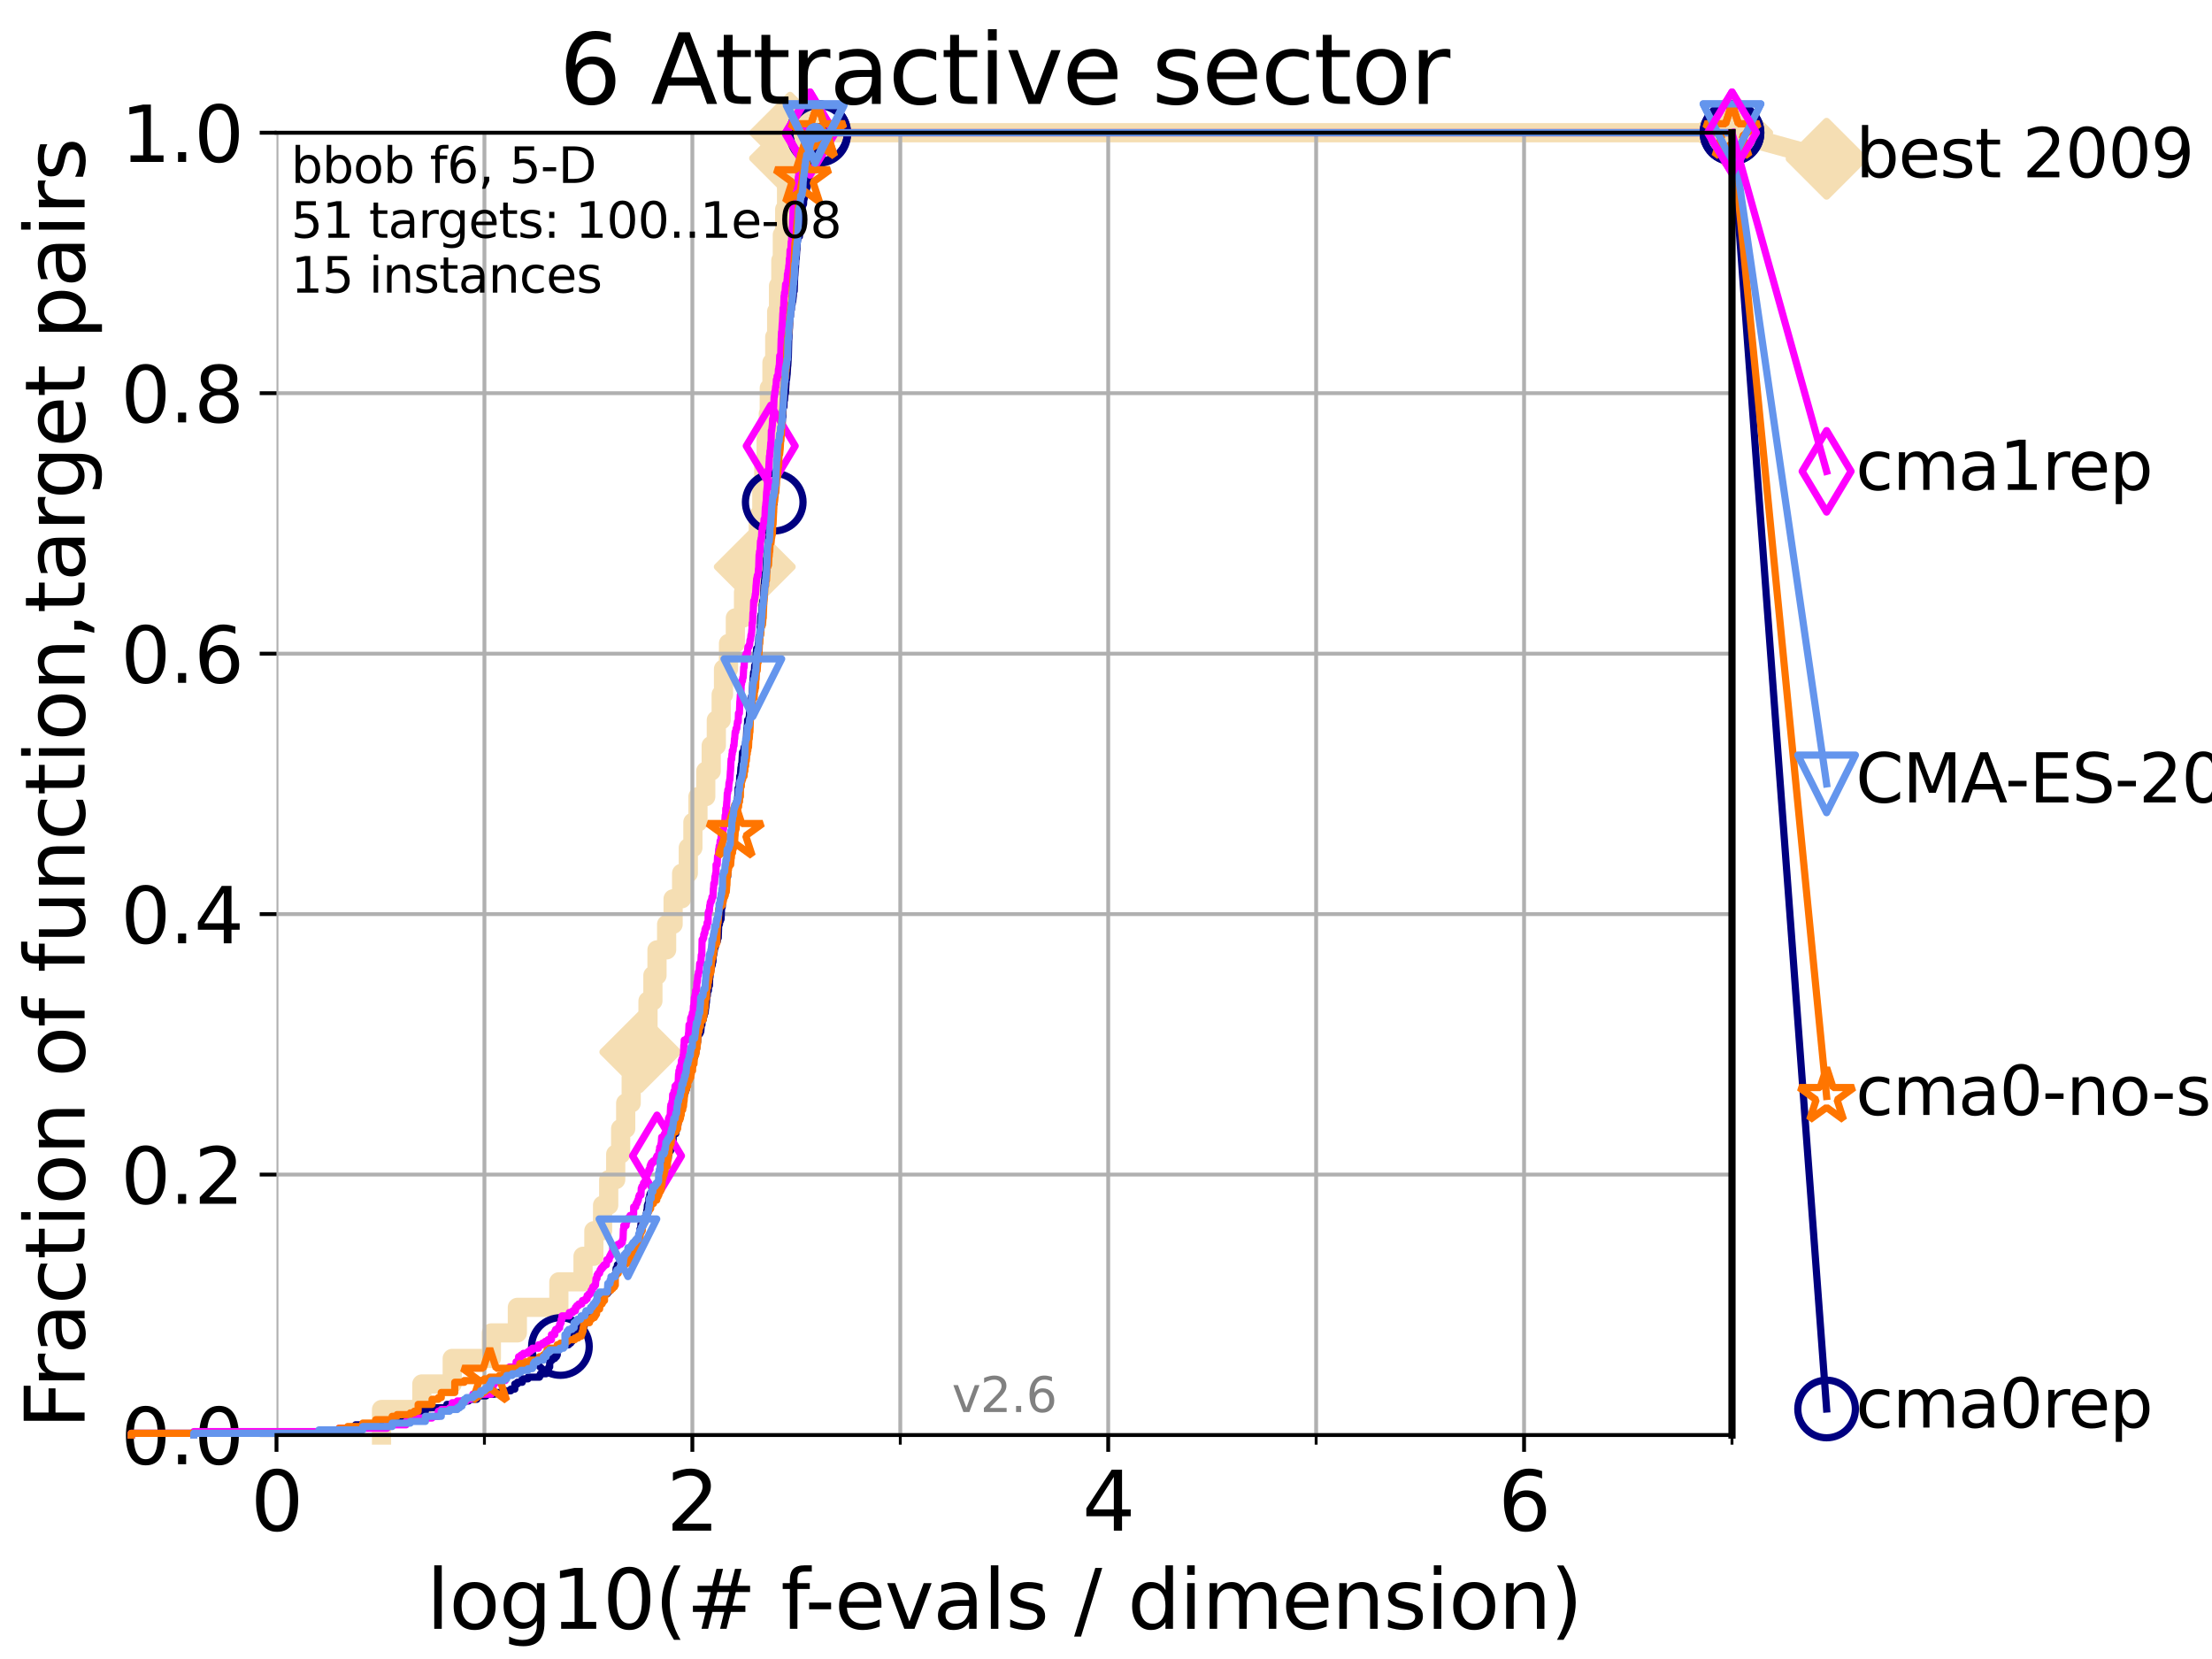 <?xml version="1.0" encoding="utf-8" standalone="no"?>
<!DOCTYPE svg PUBLIC "-//W3C//DTD SVG 1.1//EN"
  "http://www.w3.org/Graphics/SVG/1.1/DTD/svg11.dtd">
<svg xmlns:xlink="http://www.w3.org/1999/xlink" width="460.8pt" height="345.6pt" viewBox="0 0 460.8 345.6" xmlns="http://www.w3.org/2000/svg" version="1.1">
 <defs>
  <style type="text/css">*{stroke-linejoin: round; stroke-linecap: butt}</style>
 </defs>
 <g id="figure_1">
  <g id="patch_1">
   <path d="M 0 345.6 
L 460.8 345.6 
L 460.8 0 
L 0 0 
z
" style="fill: #ffffff"/>
  </g>
  <g id="axes_1">
   <g id="patch_2">
    <path d="M 57.6 298.944 
L 360.806 298.944 
L 360.806 27.648 
L 57.6 27.648 
z
" style="fill: #ffffff"/>
   </g>
   <g id="line2d_1">
    <path d="M 79.481 298.944 
L 79.481 293.624 
L 87.876 293.624 
L 87.876 288.305 
L 94.206 288.305 
L 94.206 282.985 
L 102.363 282.985 
L 102.363 277.666 
L 107.775 277.666 
L 107.775 272.346 
L 116.419 272.346 
L 116.419 267.027 
L 121.456 267.027 
L 121.456 261.707 
L 123.714 261.707 
L 123.714 256.388 
L 125.527 256.388 
L 125.527 251.068 
L 126.804 251.068 
L 126.804 245.749 
L 128.266 245.749 
L 128.266 240.429 
L 129.293 240.429 
L 129.293 235.11 
L 130.345 235.11 
L 130.345 229.79 
L 131.49 229.79 
L 131.49 224.471 
L 132.145 224.471 
L 132.145 219.151 
L 133.39 219.151 
L 133.39 213.832 
L 134.993 213.832 
L 134.993 208.512 
L 136.011 208.512 
L 136.011 203.192 
L 136.865 203.192 
L 136.865 197.873 
L 138.869 197.873 
L 138.869 192.553 
L 140.22 192.553 
L 140.22 187.234 
L 141.996 187.234 
L 141.996 181.914 
L 143.384 181.914 
L 143.384 176.595 
L 144.343 176.595 
L 144.343 171.275 
L 145.397 171.275 
L 145.397 165.956 
L 147.022 165.956 
L 147.022 160.636 
L 148.155 160.636 
L 148.155 155.317 
L 149.224 155.317 
L 149.224 149.997 
L 150.235 149.997 
L 150.235 144.678 
L 150.721 144.678 
L 150.721 139.358 
L 151.757 139.358 
L 151.757 134.039 
L 153.189 134.039 
L 153.189 128.719 
L 154.886 128.719 
L 154.886 123.4 
L 156.482 123.4 
L 156.482 118.08 
L 157.232 118.08 
L 157.232 112.76 
L 157.971 112.76 
L 157.971 107.441 
L 158.7 107.441 
L 158.7 102.121 
L 159.114 102.121 
L 159.114 96.802 
L 159.602 96.802 
L 159.602 91.482 
L 160.062 91.482 
L 160.062 86.163 
L 160.255 86.163 
L 160.255 80.843 
L 160.809 80.843 
L 160.809 75.524 
L 161.392 75.524 
L 161.392 70.204 
L 161.795 70.204 
L 161.795 64.885 
L 162.176 64.885 
L 162.176 59.565 
L 162.662 59.565 
L 162.662 54.246 
L 162.971 54.246 
L 162.971 48.926 
L 163.464 48.926 
L 163.464 43.607 
L 163.853 43.607 
L 163.853 38.287 
L 164.233 38.287 
L 164.233 32.968 
L 164.581 32.968 
L 164.581 27.648 
L 360.806 27.648 
" style="fill: none; stroke: #f5deb3; stroke-width: 4; stroke-linecap: square"/>
   </g>
   <g id="line2d_2">
    <defs>
     <path id="ma6cb927b06" d="M -0 7.778 
L 7.778 0 
L 0 -7.778 
L -7.778 -0 
z
" style="stroke: #f5deb3; stroke-width: 1.5; stroke-linejoin: miter"/>
    </defs>
    <g>
     <use xlink:href="#ma6cb927b06" x="133.39" y="219.151" style="fill: #f5deb3; stroke: #f5deb3; stroke-width: 1.5; stroke-linejoin: miter"/>
     <use xlink:href="#ma6cb927b06" x="157.232" y="118.08" style="fill: #f5deb3; stroke: #f5deb3; stroke-width: 1.5; stroke-linejoin: miter"/>
     <use xlink:href="#ma6cb927b06" x="164.581" y="32.968" style="fill: #f5deb3; stroke: #f5deb3; stroke-width: 1.5; stroke-linejoin: miter"/>
     <use xlink:href="#ma6cb927b06" x="164.581" y="27.648" style="fill: #f5deb3; stroke: #f5deb3; stroke-width: 1.5; stroke-linejoin: miter"/>
     <use xlink:href="#ma6cb927b06" x="360.806" y="27.648" style="fill: #f5deb3; stroke: #f5deb3; stroke-width: 1.5; stroke-linejoin: miter"/>
    </g>
   </g>
   <g id="line2d_3">
    <path style="fill: none; stroke: #f5deb3; stroke-width: 4; stroke-linecap: square"/>
    <g/>
   </g>
   <g id="line2d_4">
    <path d="M 360.806 27.648 
L 380.515 33.074 
" style="fill: none; stroke: #f5deb3; stroke-width: 4; stroke-linecap: square"/>
    <g>
     <use xlink:href="#ma6cb927b06" x="360.806" y="27.648" style="fill: #f5deb3; stroke: #f5deb3; stroke-width: 1.5; stroke-linejoin: miter"/>
     <use xlink:href="#ma6cb927b06" x="380.515" y="33.074" style="fill: #f5deb3; stroke: #f5deb3; stroke-width: 1.5; stroke-linejoin: miter"/>
    </g>
   </g>
   <g id="matplotlib.axis_1">
    <g id="xtick_1">
     <g id="line2d_5">
      <path d="M 57.6 298.944 
L 57.6 27.648 
" clip-path="url(#pf0340afe2f)" style="fill: none; stroke: #b0b0b0; stroke-width: 0.8; stroke-linecap: square"/>
     </g>
     <g id="line2d_6">
      <defs>
       <path id="mc391ffaff3" d="M 0 0 
L 0 3.5 
" style="stroke: #000000; stroke-width: 0.8"/>
      </defs>
      <g>
       <use xlink:href="#mc391ffaff3" x="57.6" y="298.944" style="stroke: #000000; stroke-width: 0.8"/>
      </g>
     </g>
     <g id="text_1">
      <!-- 0 -->
      <g transform="translate(52.192 318.861)scale(0.17 -0.17)">
       <defs>
        <path id="DejaVuSans-30" d="M 2034 4250 
Q 1547 4250 1301 3770 
Q 1056 3291 1056 2328 
Q 1056 1369 1301 889 
Q 1547 409 2034 409 
Q 2525 409 2770 889 
Q 3016 1369 3016 2328 
Q 3016 3291 2770 3770 
Q 2525 4250 2034 4250 
z
M 2034 4750 
Q 2819 4750 3233 4129 
Q 3647 3509 3647 2328 
Q 3647 1150 3233 529 
Q 2819 -91 2034 -91 
Q 1250 -91 836 529 
Q 422 1150 422 2328 
Q 422 3509 836 4129 
Q 1250 4750 2034 4750 
z
" transform="scale(0.016)"/>
       </defs>
       <use xlink:href="#DejaVuSans-30"/>
      </g>
     </g>
    </g>
    <g id="xtick_2">
     <g id="line2d_7">
      <path d="M 144.23 298.944 
L 144.23 27.648 
" clip-path="url(#pf0340afe2f)" style="fill: none; stroke: #b0b0b0; stroke-width: 0.8; stroke-linecap: square"/>
     </g>
     <g id="line2d_8">
      <g>
       <use xlink:href="#mc391ffaff3" x="144.23" y="298.944" style="stroke: #000000; stroke-width: 0.8"/>
      </g>
     </g>
     <g id="text_2">
      <!-- 2 -->
      <g transform="translate(138.822 318.861)scale(0.17 -0.17)">
       <defs>
        <path id="DejaVuSans-32" d="M 1228 531 
L 3431 531 
L 3431 0 
L 469 0 
L 469 531 
Q 828 903 1448 1529 
Q 2069 2156 2228 2338 
Q 2531 2678 2651 2914 
Q 2772 3150 2772 3378 
Q 2772 3750 2511 3984 
Q 2250 4219 1831 4219 
Q 1534 4219 1204 4116 
Q 875 4013 500 3803 
L 500 4441 
Q 881 4594 1212 4672 
Q 1544 4750 1819 4750 
Q 2544 4750 2975 4387 
Q 3406 4025 3406 3419 
Q 3406 3131 3298 2873 
Q 3191 2616 2906 2266 
Q 2828 2175 2409 1742 
Q 1991 1309 1228 531 
z
" transform="scale(0.016)"/>
       </defs>
       <use xlink:href="#DejaVuSans-32"/>
      </g>
     </g>
    </g>
    <g id="xtick_3">
     <g id="line2d_9">
      <path d="M 230.861 298.944 
L 230.861 27.648 
" clip-path="url(#pf0340afe2f)" style="fill: none; stroke: #b0b0b0; stroke-width: 0.8; stroke-linecap: square"/>
     </g>
     <g id="line2d_10">
      <g>
       <use xlink:href="#mc391ffaff3" x="230.861" y="298.944" style="stroke: #000000; stroke-width: 0.8"/>
      </g>
     </g>
     <g id="text_3">
      <!-- 4 -->
      <g transform="translate(225.453 318.861)scale(0.17 -0.17)">
       <defs>
        <path id="DejaVuSans-34" d="M 2419 4116 
L 825 1625 
L 2419 1625 
L 2419 4116 
z
M 2253 4666 
L 3047 4666 
L 3047 1625 
L 3713 1625 
L 3713 1100 
L 3047 1100 
L 3047 0 
L 2419 0 
L 2419 1100 
L 313 1100 
L 313 1709 
L 2253 4666 
z
" transform="scale(0.016)"/>
       </defs>
       <use xlink:href="#DejaVuSans-34"/>
      </g>
     </g>
    </g>
    <g id="xtick_4">
     <g id="line2d_11">
      <path d="M 317.491 298.944 
L 317.491 27.648 
" clip-path="url(#pf0340afe2f)" style="fill: none; stroke: #b0b0b0; stroke-width: 0.8; stroke-linecap: square"/>
     </g>
     <g id="line2d_12">
      <g>
       <use xlink:href="#mc391ffaff3" x="317.491" y="298.944" style="stroke: #000000; stroke-width: 0.8"/>
      </g>
     </g>
     <g id="text_4">
      <!-- 6 -->
      <g transform="translate(312.083 318.861)scale(0.17 -0.17)">
       <defs>
        <path id="DejaVuSans-36" d="M 2113 2584 
Q 1688 2584 1439 2293 
Q 1191 2003 1191 1497 
Q 1191 994 1439 701 
Q 1688 409 2113 409 
Q 2538 409 2786 701 
Q 3034 994 3034 1497 
Q 3034 2003 2786 2293 
Q 2538 2584 2113 2584 
z
M 3366 4563 
L 3366 3988 
Q 3128 4100 2886 4159 
Q 2644 4219 2406 4219 
Q 1781 4219 1451 3797 
Q 1122 3375 1075 2522 
Q 1259 2794 1537 2939 
Q 1816 3084 2150 3084 
Q 2853 3084 3261 2657 
Q 3669 2231 3669 1497 
Q 3669 778 3244 343 
Q 2819 -91 2113 -91 
Q 1303 -91 875 529 
Q 447 1150 447 2328 
Q 447 3434 972 4092 
Q 1497 4750 2381 4750 
Q 2619 4750 2861 4703 
Q 3103 4656 3366 4563 
z
" transform="scale(0.016)"/>
       </defs>
       <use xlink:href="#DejaVuSans-36"/>
      </g>
     </g>
    </g>
    <g id="xtick_5">
     <g id="line2d_13">
      <path d="M 100.915 298.944 
L 100.915 27.648 
" clip-path="url(#pf0340afe2f)" style="fill: none; stroke: #b0b0b0; stroke-width: 0.8; stroke-linecap: square"/>
     </g>
     <g id="line2d_14">
      <defs>
       <path id="m0d070385c1" d="M 0 0 
L 0 2 
" style="stroke: #000000; stroke-width: 0.6"/>
      </defs>
      <g>
       <use xlink:href="#m0d070385c1" x="100.915" y="298.944" style="stroke: #000000; stroke-width: 0.6"/>
      </g>
     </g>
    </g>
    <g id="xtick_6">
     <g id="line2d_15">
      <path d="M 187.546 298.944 
L 187.546 27.648 
" clip-path="url(#pf0340afe2f)" style="fill: none; stroke: #b0b0b0; stroke-width: 0.8; stroke-linecap: square"/>
     </g>
     <g id="line2d_16">
      <g>
       <use xlink:href="#m0d070385c1" x="187.546" y="298.944" style="stroke: #000000; stroke-width: 0.6"/>
      </g>
     </g>
    </g>
    <g id="xtick_7">
     <g id="line2d_17">
      <path d="M 274.176 298.944 
L 274.176 27.648 
" clip-path="url(#pf0340afe2f)" style="fill: none; stroke: #b0b0b0; stroke-width: 0.8; stroke-linecap: square"/>
     </g>
     <g id="line2d_18">
      <g>
       <use xlink:href="#m0d070385c1" x="274.176" y="298.944" style="stroke: #000000; stroke-width: 0.6"/>
      </g>
     </g>
    </g>
    <g id="xtick_8">
     <g id="line2d_19">
      <path d="M 360.806 298.944 
L 360.806 27.648 
" clip-path="url(#pf0340afe2f)" style="fill: none; stroke: #b0b0b0; stroke-width: 0.8; stroke-linecap: square"/>
     </g>
     <g id="line2d_20">
      <g>
       <use xlink:href="#m0d070385c1" x="360.806" y="298.944" style="stroke: #000000; stroke-width: 0.6"/>
      </g>
     </g>
    </g>
    <g id="text_5">
     <!-- log10(# f-evals / dimension) -->
     <g transform="translate(88.823 339.314)scale(0.17 -0.17)">
      <defs>
       <path id="DejaVuSans-6c" d="M 603 4863 
L 1178 4863 
L 1178 0 
L 603 0 
L 603 4863 
z
" transform="scale(0.016)"/>
       <path id="DejaVuSans-6f" d="M 1959 3097 
Q 1497 3097 1228 2736 
Q 959 2375 959 1747 
Q 959 1119 1226 758 
Q 1494 397 1959 397 
Q 2419 397 2687 759 
Q 2956 1122 2956 1747 
Q 2956 2369 2687 2733 
Q 2419 3097 1959 3097 
z
M 1959 3584 
Q 2709 3584 3137 3096 
Q 3566 2609 3566 1747 
Q 3566 888 3137 398 
Q 2709 -91 1959 -91 
Q 1206 -91 779 398 
Q 353 888 353 1747 
Q 353 2609 779 3096 
Q 1206 3584 1959 3584 
z
" transform="scale(0.016)"/>
       <path id="DejaVuSans-67" d="M 2906 1791 
Q 2906 2416 2648 2759 
Q 2391 3103 1925 3103 
Q 1463 3103 1205 2759 
Q 947 2416 947 1791 
Q 947 1169 1205 825 
Q 1463 481 1925 481 
Q 2391 481 2648 825 
Q 2906 1169 2906 1791 
z
M 3481 434 
Q 3481 -459 3084 -895 
Q 2688 -1331 1869 -1331 
Q 1566 -1331 1297 -1286 
Q 1028 -1241 775 -1147 
L 775 -588 
Q 1028 -725 1275 -790 
Q 1522 -856 1778 -856 
Q 2344 -856 2625 -561 
Q 2906 -266 2906 331 
L 2906 616 
Q 2728 306 2450 153 
Q 2172 0 1784 0 
Q 1141 0 747 490 
Q 353 981 353 1791 
Q 353 2603 747 3093 
Q 1141 3584 1784 3584 
Q 2172 3584 2450 3431 
Q 2728 3278 2906 2969 
L 2906 3500 
L 3481 3500 
L 3481 434 
z
" transform="scale(0.016)"/>
       <path id="DejaVuSans-31" d="M 794 531 
L 1825 531 
L 1825 4091 
L 703 3866 
L 703 4441 
L 1819 4666 
L 2450 4666 
L 2450 531 
L 3481 531 
L 3481 0 
L 794 0 
L 794 531 
z
" transform="scale(0.016)"/>
       <path id="DejaVuSans-28" d="M 1984 4856 
Q 1566 4138 1362 3434 
Q 1159 2731 1159 2009 
Q 1159 1288 1364 580 
Q 1569 -128 1984 -844 
L 1484 -844 
Q 1016 -109 783 600 
Q 550 1309 550 2009 
Q 550 2706 781 3412 
Q 1013 4119 1484 4856 
L 1984 4856 
z
" transform="scale(0.016)"/>
       <path id="DejaVuSans-23" d="M 3272 2816 
L 2363 2816 
L 2100 1772 
L 3016 1772 
L 3272 2816 
z
M 2803 4594 
L 2478 3297 
L 3391 3297 
L 3719 4594 
L 4219 4594 
L 3897 3297 
L 4872 3297 
L 4872 2816 
L 3775 2816 
L 3519 1772 
L 4513 1772 
L 4513 1294 
L 3397 1294 
L 3072 0 
L 2572 0 
L 2894 1294 
L 1978 1294 
L 1656 0 
L 1153 0 
L 1478 1294 
L 494 1294 
L 494 1772 
L 1594 1772 
L 1856 2816 
L 850 2816 
L 850 3297 
L 1978 3297 
L 2297 4594 
L 2803 4594 
z
" transform="scale(0.016)"/>
       <path id="DejaVuSans-20" transform="scale(0.016)"/>
       <path id="DejaVuSans-66" d="M 2375 4863 
L 2375 4384 
L 1825 4384 
Q 1516 4384 1395 4259 
Q 1275 4134 1275 3809 
L 1275 3500 
L 2222 3500 
L 2222 3053 
L 1275 3053 
L 1275 0 
L 697 0 
L 697 3053 
L 147 3053 
L 147 3500 
L 697 3500 
L 697 3744 
Q 697 4328 969 4595 
Q 1241 4863 1831 4863 
L 2375 4863 
z
" transform="scale(0.016)"/>
       <path id="DejaVuSans-2d" d="M 313 2009 
L 1997 2009 
L 1997 1497 
L 313 1497 
L 313 2009 
z
" transform="scale(0.016)"/>
       <path id="DejaVuSans-65" d="M 3597 1894 
L 3597 1613 
L 953 1613 
Q 991 1019 1311 708 
Q 1631 397 2203 397 
Q 2534 397 2845 478 
Q 3156 559 3463 722 
L 3463 178 
Q 3153 47 2828 -22 
Q 2503 -91 2169 -91 
Q 1331 -91 842 396 
Q 353 884 353 1716 
Q 353 2575 817 3079 
Q 1281 3584 2069 3584 
Q 2775 3584 3186 3129 
Q 3597 2675 3597 1894 
z
M 3022 2063 
Q 3016 2534 2758 2815 
Q 2500 3097 2075 3097 
Q 1594 3097 1305 2825 
Q 1016 2553 972 2059 
L 3022 2063 
z
" transform="scale(0.016)"/>
       <path id="DejaVuSans-76" d="M 191 3500 
L 800 3500 
L 1894 563 
L 2988 3500 
L 3597 3500 
L 2284 0 
L 1503 0 
L 191 3500 
z
" transform="scale(0.016)"/>
       <path id="DejaVuSans-61" d="M 2194 1759 
Q 1497 1759 1228 1600 
Q 959 1441 959 1056 
Q 959 750 1161 570 
Q 1363 391 1709 391 
Q 2188 391 2477 730 
Q 2766 1069 2766 1631 
L 2766 1759 
L 2194 1759 
z
M 3341 1997 
L 3341 0 
L 2766 0 
L 2766 531 
Q 2569 213 2275 61 
Q 1981 -91 1556 -91 
Q 1019 -91 701 211 
Q 384 513 384 1019 
Q 384 1609 779 1909 
Q 1175 2209 1959 2209 
L 2766 2209 
L 2766 2266 
Q 2766 2663 2505 2880 
Q 2244 3097 1772 3097 
Q 1472 3097 1187 3025 
Q 903 2953 641 2809 
L 641 3341 
Q 956 3463 1253 3523 
Q 1550 3584 1831 3584 
Q 2591 3584 2966 3190 
Q 3341 2797 3341 1997 
z
" transform="scale(0.016)"/>
       <path id="DejaVuSans-73" d="M 2834 3397 
L 2834 2853 
Q 2591 2978 2328 3040 
Q 2066 3103 1784 3103 
Q 1356 3103 1142 2972 
Q 928 2841 928 2578 
Q 928 2378 1081 2264 
Q 1234 2150 1697 2047 
L 1894 2003 
Q 2506 1872 2764 1633 
Q 3022 1394 3022 966 
Q 3022 478 2636 193 
Q 2250 -91 1575 -91 
Q 1294 -91 989 -36 
Q 684 19 347 128 
L 347 722 
Q 666 556 975 473 
Q 1284 391 1588 391 
Q 1994 391 2212 530 
Q 2431 669 2431 922 
Q 2431 1156 2273 1281 
Q 2116 1406 1581 1522 
L 1381 1569 
Q 847 1681 609 1914 
Q 372 2147 372 2553 
Q 372 3047 722 3315 
Q 1072 3584 1716 3584 
Q 2034 3584 2315 3537 
Q 2597 3491 2834 3397 
z
" transform="scale(0.016)"/>
       <path id="DejaVuSans-2f" d="M 1625 4666 
L 2156 4666 
L 531 -594 
L 0 -594 
L 1625 4666 
z
" transform="scale(0.016)"/>
       <path id="DejaVuSans-64" d="M 2906 2969 
L 2906 4863 
L 3481 4863 
L 3481 0 
L 2906 0 
L 2906 525 
Q 2725 213 2448 61 
Q 2172 -91 1784 -91 
Q 1150 -91 751 415 
Q 353 922 353 1747 
Q 353 2572 751 3078 
Q 1150 3584 1784 3584 
Q 2172 3584 2448 3432 
Q 2725 3281 2906 2969 
z
M 947 1747 
Q 947 1113 1208 752 
Q 1469 391 1925 391 
Q 2381 391 2643 752 
Q 2906 1113 2906 1747 
Q 2906 2381 2643 2742 
Q 2381 3103 1925 3103 
Q 1469 3103 1208 2742 
Q 947 2381 947 1747 
z
" transform="scale(0.016)"/>
       <path id="DejaVuSans-69" d="M 603 3500 
L 1178 3500 
L 1178 0 
L 603 0 
L 603 3500 
z
M 603 4863 
L 1178 4863 
L 1178 4134 
L 603 4134 
L 603 4863 
z
" transform="scale(0.016)"/>
       <path id="DejaVuSans-6d" d="M 3328 2828 
Q 3544 3216 3844 3400 
Q 4144 3584 4550 3584 
Q 5097 3584 5394 3201 
Q 5691 2819 5691 2113 
L 5691 0 
L 5113 0 
L 5113 2094 
Q 5113 2597 4934 2840 
Q 4756 3084 4391 3084 
Q 3944 3084 3684 2787 
Q 3425 2491 3425 1978 
L 3425 0 
L 2847 0 
L 2847 2094 
Q 2847 2600 2669 2842 
Q 2491 3084 2119 3084 
Q 1678 3084 1418 2786 
Q 1159 2488 1159 1978 
L 1159 0 
L 581 0 
L 581 3500 
L 1159 3500 
L 1159 2956 
Q 1356 3278 1631 3431 
Q 1906 3584 2284 3584 
Q 2666 3584 2933 3390 
Q 3200 3197 3328 2828 
z
" transform="scale(0.016)"/>
       <path id="DejaVuSans-6e" d="M 3513 2113 
L 3513 0 
L 2938 0 
L 2938 2094 
Q 2938 2591 2744 2837 
Q 2550 3084 2163 3084 
Q 1697 3084 1428 2787 
Q 1159 2491 1159 1978 
L 1159 0 
L 581 0 
L 581 3500 
L 1159 3500 
L 1159 2956 
Q 1366 3272 1645 3428 
Q 1925 3584 2291 3584 
Q 2894 3584 3203 3211 
Q 3513 2838 3513 2113 
z
" transform="scale(0.016)"/>
       <path id="DejaVuSans-29" d="M 513 4856 
L 1013 4856 
Q 1481 4119 1714 3412 
Q 1947 2706 1947 2009 
Q 1947 1309 1714 600 
Q 1481 -109 1013 -844 
L 513 -844 
Q 928 -128 1133 580 
Q 1338 1288 1338 2009 
Q 1338 2731 1133 3434 
Q 928 4138 513 4856 
z
" transform="scale(0.016)"/>
      </defs>
      <use xlink:href="#DejaVuSans-6c"/>
      <use xlink:href="#DejaVuSans-6f" x="27.783"/>
      <use xlink:href="#DejaVuSans-67" x="88.965"/>
      <use xlink:href="#DejaVuSans-31" x="152.441"/>
      <use xlink:href="#DejaVuSans-30" x="216.064"/>
      <use xlink:href="#DejaVuSans-28" x="279.688"/>
      <use xlink:href="#DejaVuSans-23" x="318.701"/>
      <use xlink:href="#DejaVuSans-20" x="402.49"/>
      <use xlink:href="#DejaVuSans-66" x="434.277"/>
      <use xlink:href="#DejaVuSans-2d" x="463.982"/>
      <use xlink:href="#DejaVuSans-65" x="500.066"/>
      <use xlink:href="#DejaVuSans-76" x="561.59"/>
      <use xlink:href="#DejaVuSans-61" x="620.77"/>
      <use xlink:href="#DejaVuSans-6c" x="682.049"/>
      <use xlink:href="#DejaVuSans-73" x="709.832"/>
      <use xlink:href="#DejaVuSans-20" x="761.932"/>
      <use xlink:href="#DejaVuSans-2f" x="793.719"/>
      <use xlink:href="#DejaVuSans-20" x="827.41"/>
      <use xlink:href="#DejaVuSans-64" x="859.197"/>
      <use xlink:href="#DejaVuSans-69" x="922.674"/>
      <use xlink:href="#DejaVuSans-6d" x="950.457"/>
      <use xlink:href="#DejaVuSans-65" x="1047.869"/>
      <use xlink:href="#DejaVuSans-6e" x="1109.393"/>
      <use xlink:href="#DejaVuSans-73" x="1172.771"/>
      <use xlink:href="#DejaVuSans-69" x="1224.871"/>
      <use xlink:href="#DejaVuSans-6f" x="1252.654"/>
      <use xlink:href="#DejaVuSans-6e" x="1313.836"/>
      <use xlink:href="#DejaVuSans-29" x="1377.215"/>
     </g>
    </g>
   </g>
   <g id="matplotlib.axis_2">
    <g id="ytick_1">
     <g id="line2d_21">
      <path d="M 57.6 298.944 
L 360.806 298.944 
" clip-path="url(#pf0340afe2f)" style="fill: none; stroke: #b0b0b0; stroke-width: 0.8; stroke-linecap: square"/>
     </g>
     <g id="line2d_22">
      <defs>
       <path id="m1864343b8a" d="M 0 0 
L -3.5 0 
" style="stroke: #000000; stroke-width: 0.8"/>
      </defs>
      <g>
       <use xlink:href="#m1864343b8a" x="57.6" y="298.944" style="stroke: #000000; stroke-width: 0.8"/>
      </g>
     </g>
     <g id="text_6">
      <!-- 0.0 -->
      <g transform="translate(25.155 305.023)scale(0.16 -0.16)">
       <defs>
        <path id="DejaVuSans-2e" d="M 684 794 
L 1344 794 
L 1344 0 
L 684 0 
L 684 794 
z
" transform="scale(0.016)"/>
       </defs>
       <use xlink:href="#DejaVuSans-30"/>
       <use xlink:href="#DejaVuSans-2e" x="63.623"/>
       <use xlink:href="#DejaVuSans-30" x="95.41"/>
      </g>
     </g>
    </g>
    <g id="ytick_2">
     <g id="line2d_23">
      <path d="M 57.6 244.685 
L 360.806 244.685 
" clip-path="url(#pf0340afe2f)" style="fill: none; stroke: #b0b0b0; stroke-width: 0.8; stroke-linecap: square"/>
     </g>
     <g id="line2d_24">
      <g>
       <use xlink:href="#m1864343b8a" x="57.6" y="244.685" style="stroke: #000000; stroke-width: 0.8"/>
      </g>
     </g>
     <g id="text_7">
      <!-- 0.2 -->
      <g transform="translate(25.155 250.764)scale(0.16 -0.16)">
       <use xlink:href="#DejaVuSans-30"/>
       <use xlink:href="#DejaVuSans-2e" x="63.623"/>
       <use xlink:href="#DejaVuSans-32" x="95.41"/>
      </g>
     </g>
    </g>
    <g id="ytick_3">
     <g id="line2d_25">
      <path d="M 57.6 190.426 
L 360.806 190.426 
" clip-path="url(#pf0340afe2f)" style="fill: none; stroke: #b0b0b0; stroke-width: 0.8; stroke-linecap: square"/>
     </g>
     <g id="line2d_26">
      <g>
       <use xlink:href="#m1864343b8a" x="57.6" y="190.426" style="stroke: #000000; stroke-width: 0.8"/>
      </g>
     </g>
     <g id="text_8">
      <!-- 0.4 -->
      <g transform="translate(25.155 196.504)scale(0.16 -0.16)">
       <use xlink:href="#DejaVuSans-30"/>
       <use xlink:href="#DejaVuSans-2e" x="63.623"/>
       <use xlink:href="#DejaVuSans-34" x="95.41"/>
      </g>
     </g>
    </g>
    <g id="ytick_4">
     <g id="line2d_27">
      <path d="M 57.6 136.166 
L 360.806 136.166 
" clip-path="url(#pf0340afe2f)" style="fill: none; stroke: #b0b0b0; stroke-width: 0.8; stroke-linecap: square"/>
     </g>
     <g id="line2d_28">
      <g>
       <use xlink:href="#m1864343b8a" x="57.6" y="136.166" style="stroke: #000000; stroke-width: 0.8"/>
      </g>
     </g>
     <g id="text_9">
      <!-- 0.6 -->
      <g transform="translate(25.155 142.245)scale(0.16 -0.16)">
       <use xlink:href="#DejaVuSans-30"/>
       <use xlink:href="#DejaVuSans-2e" x="63.623"/>
       <use xlink:href="#DejaVuSans-36" x="95.41"/>
      </g>
     </g>
    </g>
    <g id="ytick_5">
     <g id="line2d_29">
      <path d="M 57.6 81.907 
L 360.806 81.907 
" clip-path="url(#pf0340afe2f)" style="fill: none; stroke: #b0b0b0; stroke-width: 0.8; stroke-linecap: square"/>
     </g>
     <g id="line2d_30">
      <g>
       <use xlink:href="#m1864343b8a" x="57.6" y="81.907" style="stroke: #000000; stroke-width: 0.8"/>
      </g>
     </g>
     <g id="text_10">
      <!-- 0.8 -->
      <g transform="translate(25.155 87.986)scale(0.16 -0.16)">
       <defs>
        <path id="DejaVuSans-38" d="M 2034 2216 
Q 1584 2216 1326 1975 
Q 1069 1734 1069 1313 
Q 1069 891 1326 650 
Q 1584 409 2034 409 
Q 2484 409 2743 651 
Q 3003 894 3003 1313 
Q 3003 1734 2745 1975 
Q 2488 2216 2034 2216 
z
M 1403 2484 
Q 997 2584 770 2862 
Q 544 3141 544 3541 
Q 544 4100 942 4425 
Q 1341 4750 2034 4750 
Q 2731 4750 3128 4425 
Q 3525 4100 3525 3541 
Q 3525 3141 3298 2862 
Q 3072 2584 2669 2484 
Q 3125 2378 3379 2068 
Q 3634 1759 3634 1313 
Q 3634 634 3220 271 
Q 2806 -91 2034 -91 
Q 1263 -91 848 271 
Q 434 634 434 1313 
Q 434 1759 690 2068 
Q 947 2378 1403 2484 
z
M 1172 3481 
Q 1172 3119 1398 2916 
Q 1625 2713 2034 2713 
Q 2441 2713 2670 2916 
Q 2900 3119 2900 3481 
Q 2900 3844 2670 4047 
Q 2441 4250 2034 4250 
Q 1625 4250 1398 4047 
Q 1172 3844 1172 3481 
z
" transform="scale(0.016)"/>
       </defs>
       <use xlink:href="#DejaVuSans-30"/>
       <use xlink:href="#DejaVuSans-2e" x="63.623"/>
       <use xlink:href="#DejaVuSans-38" x="95.41"/>
      </g>
     </g>
    </g>
    <g id="ytick_6">
     <g id="line2d_31">
      <path d="M 57.6 27.648 
L 360.806 27.648 
" clip-path="url(#pf0340afe2f)" style="fill: none; stroke: #b0b0b0; stroke-width: 0.8; stroke-linecap: square"/>
     </g>
     <g id="line2d_32">
      <g>
       <use xlink:href="#m1864343b8a" x="57.6" y="27.648" style="stroke: #000000; stroke-width: 0.8"/>
      </g>
     </g>
     <g id="text_11">
      <!-- 1.0 -->
      <g transform="translate(25.155 33.727)scale(0.16 -0.16)">
       <use xlink:href="#DejaVuSans-31"/>
       <use xlink:href="#DejaVuSans-2e" x="63.623"/>
       <use xlink:href="#DejaVuSans-30" x="95.41"/>
      </g>
     </g>
    </g>
    <g id="text_12">
     <!-- Fraction of function,target pairs -->
     <g transform="translate(17.62 297.681)rotate(-90)scale(0.17 -0.17)">
      <defs>
       <path id="DejaVuSans-46" d="M 628 4666 
L 3309 4666 
L 3309 4134 
L 1259 4134 
L 1259 2759 
L 3109 2759 
L 3109 2228 
L 1259 2228 
L 1259 0 
L 628 0 
L 628 4666 
z
" transform="scale(0.016)"/>
       <path id="DejaVuSans-72" d="M 2631 2963 
Q 2534 3019 2420 3045 
Q 2306 3072 2169 3072 
Q 1681 3072 1420 2755 
Q 1159 2438 1159 1844 
L 1159 0 
L 581 0 
L 581 3500 
L 1159 3500 
L 1159 2956 
Q 1341 3275 1631 3429 
Q 1922 3584 2338 3584 
Q 2397 3584 2469 3576 
Q 2541 3569 2628 3553 
L 2631 2963 
z
" transform="scale(0.016)"/>
       <path id="DejaVuSans-63" d="M 3122 3366 
L 3122 2828 
Q 2878 2963 2633 3030 
Q 2388 3097 2138 3097 
Q 1578 3097 1268 2742 
Q 959 2388 959 1747 
Q 959 1106 1268 751 
Q 1578 397 2138 397 
Q 2388 397 2633 464 
Q 2878 531 3122 666 
L 3122 134 
Q 2881 22 2623 -34 
Q 2366 -91 2075 -91 
Q 1284 -91 818 406 
Q 353 903 353 1747 
Q 353 2603 823 3093 
Q 1294 3584 2113 3584 
Q 2378 3584 2631 3529 
Q 2884 3475 3122 3366 
z
" transform="scale(0.016)"/>
       <path id="DejaVuSans-74" d="M 1172 4494 
L 1172 3500 
L 2356 3500 
L 2356 3053 
L 1172 3053 
L 1172 1153 
Q 1172 725 1289 603 
Q 1406 481 1766 481 
L 2356 481 
L 2356 0 
L 1766 0 
Q 1100 0 847 248 
Q 594 497 594 1153 
L 594 3053 
L 172 3053 
L 172 3500 
L 594 3500 
L 594 4494 
L 1172 4494 
z
" transform="scale(0.016)"/>
       <path id="DejaVuSans-75" d="M 544 1381 
L 544 3500 
L 1119 3500 
L 1119 1403 
Q 1119 906 1312 657 
Q 1506 409 1894 409 
Q 2359 409 2629 706 
Q 2900 1003 2900 1516 
L 2900 3500 
L 3475 3500 
L 3475 0 
L 2900 0 
L 2900 538 
Q 2691 219 2414 64 
Q 2138 -91 1772 -91 
Q 1169 -91 856 284 
Q 544 659 544 1381 
z
M 1991 3584 
L 1991 3584 
z
" transform="scale(0.016)"/>
       <path id="DejaVuSans-2c" d="M 750 794 
L 1409 794 
L 1409 256 
L 897 -744 
L 494 -744 
L 750 256 
L 750 794 
z
" transform="scale(0.016)"/>
       <path id="DejaVuSans-70" d="M 1159 525 
L 1159 -1331 
L 581 -1331 
L 581 3500 
L 1159 3500 
L 1159 2969 
Q 1341 3281 1617 3432 
Q 1894 3584 2278 3584 
Q 2916 3584 3314 3078 
Q 3713 2572 3713 1747 
Q 3713 922 3314 415 
Q 2916 -91 2278 -91 
Q 1894 -91 1617 61 
Q 1341 213 1159 525 
z
M 3116 1747 
Q 3116 2381 2855 2742 
Q 2594 3103 2138 3103 
Q 1681 3103 1420 2742 
Q 1159 2381 1159 1747 
Q 1159 1113 1420 752 
Q 1681 391 2138 391 
Q 2594 391 2855 752 
Q 3116 1113 3116 1747 
z
" transform="scale(0.016)"/>
      </defs>
      <use xlink:href="#DejaVuSans-46"/>
      <use xlink:href="#DejaVuSans-72" x="50.27"/>
      <use xlink:href="#DejaVuSans-61" x="91.383"/>
      <use xlink:href="#DejaVuSans-63" x="152.662"/>
      <use xlink:href="#DejaVuSans-74" x="207.643"/>
      <use xlink:href="#DejaVuSans-69" x="246.852"/>
      <use xlink:href="#DejaVuSans-6f" x="274.635"/>
      <use xlink:href="#DejaVuSans-6e" x="335.816"/>
      <use xlink:href="#DejaVuSans-20" x="399.195"/>
      <use xlink:href="#DejaVuSans-6f" x="430.982"/>
      <use xlink:href="#DejaVuSans-66" x="492.164"/>
      <use xlink:href="#DejaVuSans-20" x="527.369"/>
      <use xlink:href="#DejaVuSans-66" x="559.156"/>
      <use xlink:href="#DejaVuSans-75" x="594.361"/>
      <use xlink:href="#DejaVuSans-6e" x="657.74"/>
      <use xlink:href="#DejaVuSans-63" x="721.119"/>
      <use xlink:href="#DejaVuSans-74" x="776.1"/>
      <use xlink:href="#DejaVuSans-69" x="815.309"/>
      <use xlink:href="#DejaVuSans-6f" x="843.092"/>
      <use xlink:href="#DejaVuSans-6e" x="904.273"/>
      <use xlink:href="#DejaVuSans-2c" x="967.652"/>
      <use xlink:href="#DejaVuSans-74" x="999.439"/>
      <use xlink:href="#DejaVuSans-61" x="1038.648"/>
      <use xlink:href="#DejaVuSans-72" x="1099.928"/>
      <use xlink:href="#DejaVuSans-67" x="1139.291"/>
      <use xlink:href="#DejaVuSans-65" x="1202.768"/>
      <use xlink:href="#DejaVuSans-74" x="1264.291"/>
      <use xlink:href="#DejaVuSans-20" x="1303.5"/>
      <use xlink:href="#DejaVuSans-70" x="1335.287"/>
      <use xlink:href="#DejaVuSans-61" x="1398.764"/>
      <use xlink:href="#DejaVuSans-69" x="1460.043"/>
      <use xlink:href="#DejaVuSans-72" x="1487.826"/>
      <use xlink:href="#DejaVuSans-73" x="1528.939"/>
     </g>
    </g>
   </g>
   <g id="line2d_33">
    <defs>
     <path id="m348cb9e02a" d="M 0 1.5 
C 0.398 1.5 0.779 1.342 1.061 1.061 
C 1.342 0.779 1.5 0.398 1.5 0 
C 1.5 -0.398 1.342 -0.779 1.061 -1.061 
C 0.779 -1.342 0.398 -1.5 0 -1.5 
C -0.398 -1.5 -0.779 -1.342 -1.061 -1.061 
C -1.342 -0.779 -1.5 -0.398 -1.5 0 
C -1.5 0.398 -1.342 0.779 -1.061 1.061 
C -0.779 1.342 -0.398 1.5 0 1.5 
z
" style="stroke: #f5deb3"/>
    </defs>
    <g>
     <use xlink:href="#m348cb9e02a" x="164.581" y="27.648" style="fill: #f5deb3; stroke: #f5deb3"/>
     <use xlink:href="#m348cb9e02a" x="164.581" y="27.648" style="fill: #f5deb3; stroke: #f5deb3"/>
    </g>
   </g>
   <g id="line2d_34">
    <defs>
     <path id="m8bafccd615" d="M 0 1.5 
C 0.398 1.5 0.779 1.342 1.061 1.061 
C 1.342 0.779 1.5 0.398 1.5 0 
C 1.5 -0.398 1.342 -0.779 1.061 -1.061 
C 0.779 -1.342 0.398 -1.5 0 -1.5 
C -0.398 -1.5 -0.779 -1.342 -1.061 -1.061 
C -1.342 -0.779 -1.5 -0.398 -1.5 0 
C -1.5 0.398 -1.342 0.779 -1.061 1.061 
C -0.779 1.342 -0.398 1.5 0 1.5 
z
" style="stroke: #000080"/>
    </defs>
    <g>
     <use xlink:href="#m8bafccd615" x="170.533" y="27.648" style="fill: #000080; stroke: #000080"/>
     <use xlink:href="#m8bafccd615" x="170.533" y="27.648" style="fill: #000080; stroke: #000080"/>
    </g>
   </g>
   <g id="line2d_35">
    <path d="M 27.324 298.944 
L 27.324 298.589 
L 68.657 298.589 
L 68.657 297.88 
L 72.432 297.88 
L 72.432 297.525 
L 74.069 297.525 
L 74.069 296.816 
L 80.621 296.816 
L 80.621 296.107 
L 84.596 296.107 
L 84.596 295.398 
L 86.307 295.398 
L 86.307 294.688 
L 87.108 294.688 
L 87.108 293.979 
L 88.614 293.979 
L 88.614 293.27 
L 93.099 293.27 
L 93.099 292.561 
L 95.251 292.561 
L 95.251 292.206 
L 96.241 292.206 
L 96.241 291.851 
L 97.635 291.851 
L 97.635 291.497 
L 99.347 291.497 
L 99.347 290.787 
L 101.288 290.787 
L 101.288 290.433 
L 103.047 290.433 
L 103.047 290.078 
L 104.656 290.078 
L 104.656 289.723 
L 106.421 289.723 
L 106.421 289.369 
L 107.245 289.369 
L 107.245 288.305 
L 107.775 288.305 
L 107.775 287.95 
L 108.792 287.95 
L 108.792 287.241 
L 109.99 287.241 
L 109.99 286.886 
L 112.386 286.886 
L 112.386 286.532 
L 112.589 286.532 
L 112.589 286.177 
L 113.765 286.177 
L 113.765 285.468 
L 114.142 285.468 
L 114.142 285.113 
L 114.327 285.113 
L 114.327 284.759 
L 114.51 284.759 
L 114.51 283.695 
L 114.692 283.695 
L 114.692 283.34 
L 115.051 283.34 
L 115.051 282.985 
L 115.576 282.985 
L 115.576 282.631 
L 115.918 282.631 
L 115.918 282.276 
L 116.086 282.276 
L 116.086 281.212 
L 116.253 281.212 
L 116.253 280.858 
L 116.746 280.858 
L 116.746 280.503 
L 116.908 280.503 
L 116.908 280.148 
L 118.451 280.148 
L 118.451 279.794 
L 118.89 279.794 
L 118.89 279.439 
L 119.177 279.439 
L 119.177 278.73 
L 119.46 278.73 
L 119.46 278.021 
L 120.013 278.021 
L 120.013 277.666 
L 120.149 277.666 
L 120.149 277.311 
L 120.418 277.311 
L 120.418 276.957 
L 120.944 276.957 
L 120.944 276.602 
L 121.202 276.602 
L 121.202 276.247 
L 121.707 276.247 
L 121.707 275.893 
L 121.831 275.893 
L 121.831 274.829 
L 122.199 274.829 
L 122.199 274.474 
L 122.44 274.474 
L 122.44 273.765 
L 122.559 273.765 
L 122.559 273.41 
L 123.601 273.41 
L 123.601 273.056 
L 123.714 273.056 
L 123.714 272.346 
L 124.265 272.346 
L 124.265 271.992 
L 124.801 271.992 
L 124.907 271.282 
L 125.219 271.282 
L 125.219 270.928 
L 125.425 270.928 
L 125.527 270.219 
L 125.729 270.219 
L 125.729 269.864 
L 125.929 269.864 
L 125.929 269.509 
L 126.517 269.509 
L 126.517 269.155 
L 126.804 269.155 
L 126.899 268.445 
L 126.994 268.445 
L 126.994 268.091 
L 127.366 268.091 
L 127.458 267.027 
L 127.55 267.027 
L 127.641 266.318 
L 127.911 266.318 
L 128.001 265.608 
L 128.266 265.608 
L 128.354 264.19 
L 128.615 264.19 
L 128.615 263.48 
L 129.041 263.48 
L 129.041 263.126 
L 129.458 263.126 
L 129.458 262.771 
L 129.786 262.771 
L 129.786 262.062 
L 130.502 262.062 
L 130.502 261.707 
L 130.657 261.707 
L 130.657 260.998 
L 130.888 260.998 
L 130.888 260.643 
L 131.116 260.643 
L 131.116 260.289 
L 131.784 260.289 
L 131.784 259.934 
L 132.001 259.934 
L 132.001 259.579 
L 132.287 259.579 
L 132.358 258.87 
L 132.916 258.87 
L 132.916 257.806 
L 133.12 257.806 
L 133.12 257.097 
L 133.256 257.097 
L 133.323 256.033 
L 133.457 256.033 
L 133.524 254.969 
L 133.788 254.969 
L 133.853 254.26 
L 134.368 254.26 
L 134.368 253.551 
L 134.558 253.551 
L 134.621 252.841 
L 134.684 252.841 
L 134.746 252.132 
L 134.808 252.132 
L 134.87 251.068 
L 134.993 251.068 
L 134.993 250.714 
L 135.177 250.714 
L 135.177 249.65 
L 135.359 249.65 
L 135.359 248.94 
L 135.479 248.94 
L 135.479 248.586 
L 136.011 248.586 
L 136.011 247.877 
L 136.865 247.877 
L 136.975 246.813 
L 137.305 246.813 
L 137.359 246.103 
L 137.467 246.103 
L 137.467 245.749 
L 137.628 245.749 
L 137.628 245.394 
L 137.946 245.394 
L 137.946 245.039 
L 138.155 245.039 
L 138.155 244.33 
L 138.413 244.33 
L 138.464 242.912 
L 138.617 242.912 
L 138.668 242.202 
L 138.819 242.202 
L 138.819 241.848 
L 139.018 241.848 
L 139.117 241.138 
L 139.216 241.138 
L 139.216 240.429 
L 139.363 240.429 
L 139.411 239.72 
L 139.701 239.72 
L 139.796 239.011 
L 140.173 239.011 
L 140.266 236.174 
L 140.771 236.174 
L 140.861 235.464 
L 140.951 235.464 
L 140.995 234.755 
L 141.084 234.755 
L 141.084 234.4 
L 141.217 234.4 
L 141.305 233.336 
L 141.393 233.336 
L 141.48 231.563 
L 141.611 231.563 
L 141.697 230.499 
L 141.74 230.499 
L 141.74 230.145 
L 141.996 230.145 
L 142.038 229.081 
L 142.415 229.081 
L 142.498 227.662 
L 142.743 227.662 
L 142.825 226.953 
L 142.986 226.953 
L 143.026 226.244 
L 143.106 226.244 
L 143.106 225.534 
L 143.226 225.534 
L 143.226 225.18 
L 143.423 225.18 
L 143.502 223.407 
L 143.58 223.407 
L 143.58 223.052 
L 143.85 223.052 
L 143.927 221.988 
L 144.305 221.988 
L 144.38 221.279 
L 144.492 221.279 
L 144.529 220.215 
L 144.713 220.215 
L 144.75 219.506 
L 144.932 219.506 
L 145.004 218.442 
L 145.112 218.442 
L 145.184 217.023 
L 145.327 217.023 
L 145.397 215.605 
L 145.608 215.605 
L 145.608 215.25 
L 145.852 215.25 
L 145.852 214.895 
L 145.989 214.895 
L 146.092 213.477 
L 146.227 213.477 
L 146.261 212.413 
L 146.496 212.413 
L 146.563 211.704 
L 146.662 211.704 
L 146.761 210.994 
L 146.892 210.994 
L 146.99 209.931 
L 147.022 209.931 
L 147.119 208.867 
L 147.152 208.867 
L 147.248 207.448 
L 147.344 207.448 
L 147.408 206.384 
L 147.566 206.384 
L 147.629 205.32 
L 147.785 205.32 
L 147.847 203.547 
L 147.909 203.547 
L 148.002 202.129 
L 148.094 202.129 
L 148.186 201.419 
L 148.247 201.419 
L 148.247 201.065 
L 148.368 201.065 
L 148.428 200.355 
L 148.518 200.355 
L 148.578 198.937 
L 148.667 198.937 
L 148.727 198.228 
L 148.786 198.228 
L 148.845 197.518 
L 148.933 197.518 
L 148.933 197.164 
L 149.05 197.164 
L 149.079 196.454 
L 149.195 196.454 
L 149.195 196.1 
L 149.425 196.1 
L 149.51 195.39 
L 149.623 195.39 
L 149.708 192.908 
L 149.736 192.908 
L 149.736 192.553 
L 149.876 192.553 
L 149.904 191.844 
L 150.07 191.844 
L 150.07 191.49 
L 150.207 191.49 
L 150.317 189.007 
L 150.452 189.007 
L 150.533 187.589 
L 150.64 187.589 
L 150.694 186.17 
L 150.8 186.17 
L 150.8 185.106 
L 151.038 185.106 
L 151.116 184.042 
L 151.168 184.042 
L 151.22 182.624 
L 151.58 182.624 
L 151.631 179.787 
L 151.707 179.787 
L 151.782 179.077 
L 151.858 179.077 
L 151.858 178.723 
L 152.008 178.723 
L 152.057 178.013 
L 152.156 178.013 
L 152.23 176.595 
L 152.304 176.595 
L 152.402 175.531 
L 152.499 175.531 
L 152.596 173.048 
L 152.644 173.048 
L 152.74 172.339 
L 152.764 172.339 
L 152.859 170.566 
L 153.048 170.566 
L 153.072 169.857 
L 153.166 169.857 
L 153.189 169.147 
L 153.306 169.147 
L 153.375 167.374 
L 153.467 167.374 
L 153.467 167.02 
L 153.582 167.02 
L 153.674 165.956 
L 153.696 165.956 
L 153.764 164.183 
L 153.922 164.183 
L 153.99 163.119 
L 154.057 163.119 
L 154.101 161.7 
L 154.234 161.7 
L 154.345 159.927 
L 154.41 159.927 
L 154.454 159.218 
L 154.541 159.218 
L 154.65 157.09 
L 154.671 157.09 
L 154.671 156.735 
L 154.886 156.735 
L 154.971 156.026 
L 155.014 156.026 
L 155.014 155.671 
L 155.183 155.671 
L 155.183 155.317 
L 155.308 155.317 
L 155.413 154.253 
L 155.475 154.253 
L 155.578 151.77 
L 155.619 151.77 
L 155.721 150.706 
L 155.742 150.706 
L 155.742 149.997 
L 155.965 149.997 
L 156.066 149.288 
L 156.106 149.288 
L 156.185 147.515 
L 156.245 147.515 
L 156.305 146.805 
L 156.364 146.805 
L 156.364 146.451 
L 156.521 146.451 
L 156.56 145.032 
L 156.716 145.032 
L 156.813 142.195 
L 156.851 142.195 
L 156.928 140.777 
L 156.966 140.777 
L 156.985 140.067 
L 157.156 140.067 
L 157.213 138.649 
L 157.363 138.649 
L 157.438 137.585 
L 157.494 137.585 
L 157.587 135.457 
L 157.624 135.457 
L 157.624 135.102 
L 157.899 135.102 
L 157.989 134.039 
L 158.044 134.039 
L 158.098 132.62 
L 158.259 132.62 
L 158.366 130.492 
L 158.401 130.492 
L 158.49 128.364 
L 158.56 128.364 
L 158.56 128.01 
L 158.7 128.01 
L 158.804 125.882 
L 158.891 125.882 
L 158.891 125.173 
L 159.08 125.173 
L 159.165 121.981 
L 159.199 121.981 
L 159.267 120.917 
L 159.317 120.917 
L 159.368 119.499 
L 159.469 119.499 
L 159.569 118.789 
L 159.585 118.789 
L 159.685 116.307 
L 159.734 116.307 
L 159.8 114.888 
L 159.85 114.888 
L 159.931 114.179 
L 159.98 114.179 
L 160.029 113.115 
L 160.094 113.115 
L 160.126 112.051 
L 160.223 112.051 
L 160.303 110.278 
L 160.351 110.278 
L 160.431 109.569 
L 160.526 109.569 
L 160.637 108.505 
L 160.652 108.505 
L 160.652 107.796 
L 160.871 107.796 
L 160.979 106.022 
L 161.103 106.022 
L 161.103 104.958 
L 161.255 104.958 
L 161.346 103.185 
L 161.377 103.185 
L 161.377 102.831 
L 161.497 102.831 
L 161.587 100.703 
L 161.662 100.703 
L 161.766 97.866 
L 161.884 97.866 
L 161.972 96.802 
L 162.045 96.802 
L 162.133 94.319 
L 162.176 94.319 
L 162.248 92.546 
L 162.292 92.546 
L 162.292 92.192 
L 162.435 92.192 
L 162.521 90.773 
L 162.549 90.773 
L 162.563 90.064 
L 162.691 90.064 
L 162.747 89 
L 162.915 89 
L 163.012 86.872 
L 163.068 86.872 
L 163.15 84.744 
L 163.301 84.744 
L 163.356 83.326 
L 163.437 83.326 
L 163.532 81.907 
L 163.613 81.907 
L 163.72 80.134 
L 163.733 80.134 
L 163.773 79.07 
L 163.853 79.07 
L 163.958 78.006 
L 163.972 78.006 
L 164.077 76.233 
L 164.103 76.233 
L 164.207 74.46 
L 164.22 74.46 
L 164.311 70.559 
L 164.337 70.559 
L 164.44 68.431 
L 164.453 68.431 
L 164.555 65.949 
L 164.657 65.949 
L 164.708 64.53 
L 164.847 64.53 
L 164.884 63.466 
L 164.997 63.466 
L 165.084 62.757 
L 165.146 62.757 
L 165.257 61.693 
L 165.27 61.693 
L 165.294 60.629 
L 165.441 60.629 
L 165.55 57.437 
L 165.574 57.437 
L 165.683 55.664 
L 165.719 55.664 
L 165.791 53.891 
L 165.863 53.891 
L 165.969 52.118 
L 165.993 52.118 
L 166.088 49.99 
L 166.181 49.99 
L 166.193 49.281 
L 166.53 49.281 
L 166.576 48.571 
L 166.644 48.571 
L 166.735 47.153 
L 166.781 47.153 
L 166.883 45.025 
L 166.917 45.025 
L 167.006 44.316 
L 167.029 44.316 
L 167.129 42.897 
L 167.229 42.897 
L 167.229 42.543 
L 167.384 42.543 
L 167.439 41.479 
L 167.515 41.479 
L 167.602 40.77 
L 167.775 40.77 
L 167.883 39.706 
L 167.979 39.706 
L 167.989 38.996 
L 168.148 38.996 
L 168.19 37.932 
L 168.348 37.932 
L 168.348 37.578 
L 168.472 37.578 
L 168.524 36.514 
L 168.607 36.514 
L 168.699 35.45 
L 168.801 35.45 
L 168.903 34.741 
L 169.055 34.741 
L 169.145 33.322 
L 169.195 33.322 
L 169.294 32.258 
L 169.334 32.258 
L 169.403 31.549 
L 169.482 31.549 
L 169.59 29.776 
L 169.861 29.776 
L 169.89 28.712 
L 170.309 28.712 
L 170.346 28.003 
L 170.533 28.003 
L 170.533 27.648 
L 360.806 27.648 
L 360.806 27.648 
" style="fill: none; stroke: #000080; stroke-width: 1.5; stroke-linecap: square"/>
   </g>
   <g id="line2d_36">
    <defs>
     <path id="m73ba168e7c" d="M 0 6 
C 1.591 6 3.117 5.368 4.243 4.243 
C 5.368 3.117 6 1.591 6 0 
C 6 -1.591 5.368 -3.117 4.243 -4.243 
C 3.117 -5.368 1.591 -6 0 -6 
C -1.591 -6 -3.117 -5.368 -4.243 -4.243 
C -5.368 -3.117 -6 -1.591 -6 0 
C -6 1.591 -5.368 3.117 -4.243 4.243 
C -3.117 5.368 -1.591 6 0 6 
z
" style="stroke: #000080; stroke-width: 1.5"/>
    </defs>
    <g>
     <use xlink:href="#m73ba168e7c" x="116.746" y="280.503" style="fill-opacity: 0; stroke: #000080; stroke-width: 1.5"/>
     <use xlink:href="#m73ba168e7c" x="161.286" y="104.604" style="fill-opacity: 0; stroke: #000080; stroke-width: 1.5"/>
     <use xlink:href="#m73ba168e7c" x="170.533" y="28.003" style="fill-opacity: 0; stroke: #000080; stroke-width: 1.5"/>
     <use xlink:href="#m73ba168e7c" x="170.533" y="27.648" style="fill-opacity: 0; stroke: #000080; stroke-width: 1.5"/>
     <use xlink:href="#m73ba168e7c" x="170.533" y="27.648" style="fill-opacity: 0; stroke: #000080; stroke-width: 1.5"/>
     <use xlink:href="#m73ba168e7c" x="360.806" y="27.648" style="fill-opacity: 0; stroke: #000080; stroke-width: 1.5"/>
    </g>
   </g>
   <g id="line2d_37">
    <path style="fill: none; stroke: #000080; stroke-width: 1.5; stroke-linecap: square"/>
    <g/>
   </g>
   <g id="line2d_38">
    <defs>
     <path id="m8f1c90478c" d="M 0 1.5 
C 0.398 1.5 0.779 1.342 1.061 1.061 
C 1.342 0.779 1.5 0.398 1.5 0 
C 1.5 -0.398 1.342 -0.779 1.061 -1.061 
C 0.779 -1.342 0.398 -1.5 0 -1.5 
C -0.398 -1.5 -0.779 -1.342 -1.061 -1.061 
C -1.342 -0.779 -1.5 -0.398 -1.5 0 
C -1.5 0.398 -1.342 0.779 -1.061 1.061 
C -0.779 1.342 -0.398 1.5 0 1.5 
z
" style="stroke: #ff00ff"/>
    </defs>
    <g>
     <use xlink:href="#m8f1c90478c" x="168.75" y="27.648" style="fill: #ff00ff; stroke: #ff00ff"/>
     <use xlink:href="#m8f1c90478c" x="168.75" y="27.648" style="fill: #ff00ff; stroke: #ff00ff"/>
    </g>
   </g>
   <g id="line2d_39">
    <path d="M 27.324 298.944 
L 27.324 298.589 
L 40.363 298.589 
L 40.363 298.235 
L 70.639 298.235 
L 70.639 297.525 
L 80.621 297.525 
L 80.621 296.816 
L 84.596 296.816 
L 84.596 296.107 
L 85.471 296.107 
L 85.471 295.398 
L 90.008 295.398 
L 90.008 295.043 
L 91.306 295.043 
L 91.306 293.979 
L 91.923 293.979 
L 91.923 293.624 
L 93.66 293.624 
L 93.66 293.27 
L 94.206 293.27 
L 94.206 292.206 
L 95.251 292.206 
L 95.251 291.851 
L 97.182 291.851 
L 97.182 291.497 
L 98.078 291.497 
L 98.078 291.142 
L 98.51 291.142 
L 98.51 290.433 
L 102.363 290.433 
L 102.363 289.723 
L 102.708 289.723 
L 102.708 288.305 
L 103.047 288.305 
L 103.047 287.95 
L 104.029 287.95 
L 104.029 287.596 
L 105.263 287.596 
L 105.263 285.822 
L 105.559 285.822 
L 105.559 285.468 
L 106.138 285.468 
L 106.138 284.759 
L 107.512 284.759 
L 107.512 283.695 
L 108.034 283.695 
L 108.034 282.631 
L 108.543 282.631 
L 108.543 282.276 
L 109.038 282.276 
L 109.038 281.922 
L 109.99 281.922 
L 109.99 281.567 
L 110.449 281.567 
L 110.449 281.212 
L 110.897 281.212 
L 110.897 280.858 
L 112.18 280.858 
L 112.18 280.148 
L 112.989 280.148 
L 112.989 279.794 
L 113.574 279.794 
L 113.574 279.439 
L 114.142 279.439 
L 114.142 279.084 
L 114.872 279.084 
L 114.872 278.021 
L 115.576 278.021 
L 115.576 277.311 
L 115.747 277.311 
L 115.747 276.957 
L 116.253 276.957 
L 116.253 276.602 
L 116.584 276.602 
L 116.584 275.893 
L 116.746 275.893 
L 116.746 275.538 
L 116.908 275.538 
L 116.908 274.829 
L 117.068 274.829 
L 117.068 274.12 
L 118.598 274.12 
L 118.598 273.41 
L 119.319 273.41 
L 119.319 273.056 
L 119.876 273.056 
L 119.876 272.346 
L 120.149 272.346 
L 120.149 271.992 
L 120.551 271.992 
L 120.551 271.637 
L 121.202 271.637 
L 121.202 271.282 
L 121.329 271.282 
L 121.329 270.928 
L 121.954 270.928 
L 121.954 270.573 
L 122.32 270.573 
L 122.32 269.864 
L 122.678 269.864 
L 122.678 269.509 
L 123.03 269.509 
L 123.03 269.155 
L 123.145 269.155 
L 123.145 268.8 
L 123.375 268.8 
L 123.375 268.445 
L 123.488 268.445 
L 123.488 268.091 
L 123.825 268.091 
L 123.825 267.736 
L 124.047 267.736 
L 124.156 266.318 
L 124.374 266.318 
L 124.374 265.608 
L 124.589 265.608 
L 124.589 265.254 
L 124.907 265.254 
L 125.012 264.544 
L 125.219 264.544 
L 125.219 264.19 
L 125.527 264.19 
L 125.527 263.835 
L 125.83 263.835 
L 125.83 263.48 
L 126.323 263.48 
L 126.421 262.417 
L 126.899 262.417 
L 126.994 261.707 
L 127.181 261.707 
L 127.181 261.353 
L 127.366 261.353 
L 127.366 260.998 
L 127.641 260.998 
L 127.641 259.934 
L 128.001 259.934 
L 128.001 259.579 
L 128.701 259.579 
L 128.701 259.225 
L 129.293 259.225 
L 129.293 258.87 
L 129.623 258.87 
L 129.704 258.161 
L 129.786 258.161 
L 129.866 256.033 
L 129.947 256.033 
L 129.947 255.324 
L 130.423 255.324 
L 130.423 254.615 
L 130.579 254.615 
L 130.579 253.905 
L 131.04 253.905 
L 131.04 253.551 
L 131.266 253.551 
L 131.266 253.196 
L 131.857 253.196 
L 131.857 252.841 
L 132.001 252.841 
L 132.001 251.423 
L 132.429 251.423 
L 132.499 250.714 
L 132.709 250.714 
L 132.709 250.359 
L 132.847 250.359 
L 132.847 250.004 
L 132.984 250.004 
L 133.052 249.295 
L 133.188 249.295 
L 133.188 248.94 
L 133.524 248.94 
L 133.59 247.522 
L 133.722 247.522 
L 133.722 247.167 
L 134.048 247.167 
L 134.048 246.458 
L 134.305 246.458 
L 134.305 246.103 
L 134.558 246.103 
L 134.621 245.039 
L 134.684 245.039 
L 134.684 244.685 
L 134.87 244.685 
L 134.87 244.33 
L 135.055 244.33 
L 135.055 243.976 
L 135.177 243.976 
L 135.177 243.621 
L 135.419 243.621 
L 135.419 242.912 
L 135.539 242.912 
L 135.539 242.557 
L 135.717 242.557 
L 135.717 242.202 
L 136.069 242.202 
L 136.069 241.848 
L 136.584 241.848 
L 136.584 241.493 
L 136.697 241.493 
L 136.697 241.138 
L 136.865 241.138 
L 136.865 240.784 
L 137.196 240.784 
L 137.305 239.72 
L 137.413 239.72 
L 137.413 239.011 
L 137.574 239.011 
L 137.681 238.301 
L 137.735 238.301 
L 137.841 236.883 
L 138.259 236.883 
L 138.259 236.528 
L 138.413 236.528 
L 138.413 236.174 
L 138.668 236.174 
L 138.718 235.11 
L 138.869 235.11 
L 138.869 234.046 
L 139.167 234.046 
L 139.265 232.982 
L 139.411 232.982 
L 139.411 232.627 
L 139.605 232.627 
L 139.701 230.499 
L 139.748 230.499 
L 139.748 230.145 
L 139.891 230.145 
L 139.986 229.435 
L 140.08 229.435 
L 140.127 228.017 
L 140.359 228.017 
L 140.405 227.308 
L 140.589 227.308 
L 140.634 226.244 
L 140.951 226.244 
L 140.951 225.889 
L 141.261 225.889 
L 141.349 223.761 
L 141.393 223.761 
L 141.437 223.052 
L 141.611 223.052 
L 141.611 222.343 
L 141.783 222.343 
L 141.783 221.988 
L 141.911 221.988 
L 141.953 220.924 
L 142.08 220.924 
L 142.08 220.57 
L 142.207 220.57 
L 142.29 219.86 
L 142.373 219.86 
L 142.456 217.733 
L 142.498 217.733 
L 142.539 216.669 
L 143.066 216.669 
L 143.066 216.314 
L 143.345 216.314 
L 143.423 215.25 
L 143.462 215.25 
L 143.541 213.477 
L 143.812 213.477 
L 143.889 212.058 
L 144.041 212.058 
L 144.041 211.704 
L 144.155 211.704 
L 144.23 210.994 
L 144.38 210.994 
L 144.455 209.576 
L 144.529 209.576 
L 144.64 207.803 
L 144.713 207.803 
L 144.823 207.093 
L 144.896 207.093 
L 144.896 206.384 
L 145.076 206.384 
L 145.184 204.611 
L 145.255 204.611 
L 145.362 203.192 
L 145.468 203.192 
L 145.503 202.483 
L 145.643 202.483 
L 145.748 200.71 
L 145.989 200.71 
L 146.092 198.937 
L 146.194 198.937 
L 146.261 195.745 
L 146.463 195.745 
L 146.463 195.39 
L 146.596 195.39 
L 146.596 194.681 
L 146.728 194.681 
L 146.728 194.327 
L 146.86 194.327 
L 146.86 193.617 
L 146.99 193.617 
L 146.99 193.263 
L 147.216 193.263 
L 147.312 192.199 
L 147.503 192.199 
L 147.534 190.071 
L 147.66 190.071 
L 147.66 189.716 
L 147.785 189.716 
L 147.847 188.652 
L 147.909 188.652 
L 147.971 187.943 
L 148.125 187.943 
L 148.125 187.589 
L 148.277 187.589 
L 148.307 186.879 
L 148.518 186.879 
L 148.608 185.106 
L 148.638 185.106 
L 148.697 184.042 
L 148.845 184.042 
L 148.933 182.624 
L 148.991 182.624 
L 149.079 181.914 
L 149.166 181.914 
L 149.166 180.141 
L 149.396 180.141 
L 149.482 178.368 
L 149.623 178.368 
L 149.708 176.949 
L 149.764 176.949 
L 149.82 176.24 
L 149.959 176.24 
L 150.015 175.176 
L 150.152 175.176 
L 150.235 174.112 
L 150.289 174.112 
L 150.344 173.403 
L 150.587 173.403 
L 150.667 172.694 
L 150.721 172.694 
L 150.827 171.63 
L 150.959 171.63 
L 151.064 169.857 
L 151.168 169.857 
L 151.194 168.438 
L 151.298 168.438 
L 151.401 167.02 
L 151.427 167.02 
L 151.503 165.246 
L 151.58 165.246 
L 151.631 164.537 
L 151.782 164.537 
L 151.858 163.119 
L 151.908 163.119 
L 152.008 162.409 
L 152.057 162.409 
L 152.156 160.636 
L 152.181 160.636 
L 152.279 158.508 
L 152.304 158.508 
L 152.304 158.154 
L 152.426 158.154 
L 152.475 157.09 
L 152.547 157.09 
L 152.547 156.381 
L 152.716 156.381 
L 152.811 155.317 
L 152.907 155.317 
L 153.001 153.898 
L 153.048 153.898 
L 153.142 152.48 
L 153.282 152.48 
L 153.329 151.77 
L 153.49 151.77 
L 153.582 150.706 
L 153.628 150.706 
L 153.628 150.352 
L 153.787 150.352 
L 153.832 148.579 
L 154.034 148.579 
L 154.124 146.096 
L 154.146 146.096 
L 154.234 144.678 
L 154.345 144.678 
L 154.41 142.55 
L 154.476 142.55 
L 154.52 141.841 
L 154.671 141.841 
L 154.736 141.131 
L 154.822 141.131 
L 154.929 139.003 
L 155.014 139.003 
L 155.077 137.585 
L 155.246 137.585 
L 155.308 136.521 
L 155.433 136.521 
L 155.433 136.166 
L 155.681 136.166 
L 155.762 135.102 
L 155.803 135.102 
L 155.803 134.748 
L 156.025 134.748 
L 156.025 134.393 
L 156.146 134.393 
L 156.245 133.329 
L 156.344 133.329 
L 156.443 132.265 
L 156.521 132.265 
L 156.619 131.202 
L 156.638 131.202 
L 156.697 129.783 
L 156.774 129.783 
L 156.851 127.655 
L 156.909 127.655 
L 157.004 125.173 
L 157.156 125.173 
L 157.232 124.463 
L 157.27 124.463 
L 157.345 123.754 
L 157.401 123.754 
L 157.494 121.981 
L 157.513 121.981 
L 157.624 120.562 
L 157.661 120.562 
L 157.771 119.853 
L 157.917 119.853 
L 158.007 118.435 
L 158.044 118.435 
L 158.134 115.598 
L 158.187 115.598 
L 158.223 114.888 
L 158.33 114.888 
L 158.419 112.76 
L 158.472 112.76 
L 158.577 112.051 
L 158.63 112.051 
L 158.7 110.633 
L 158.77 110.633 
L 158.787 109.923 
L 158.96 109.923 
L 158.977 109.214 
L 159.114 109.214 
L 159.165 108.15 
L 159.334 108.15 
L 159.435 105.668 
L 159.469 105.668 
L 159.569 104.604 
L 159.602 104.604 
L 159.701 102.476 
L 159.718 102.476 
L 159.817 101.412 
L 159.833 101.412 
L 159.931 98.93 
L 159.98 98.93 
L 160.013 97.866 
L 160.126 97.866 
L 160.223 96.093 
L 160.239 96.093 
L 160.287 95.029 
L 160.351 95.029 
L 160.399 93.965 
L 160.463 93.965 
L 160.573 92.192 
L 160.637 92.192 
L 160.684 89.709 
L 160.762 89.709 
L 160.871 88.645 
L 160.887 88.645 
L 160.948 87.227 
L 161.056 87.227 
L 161.164 84.744 
L 161.179 84.744 
L 161.255 82.616 
L 161.331 82.616 
L 161.422 81.553 
L 161.482 81.553 
L 161.587 80.489 
L 161.662 80.489 
L 161.736 79.07 
L 161.869 79.07 
L 161.884 78.361 
L 162.089 78.361 
L 162.162 76.942 
L 162.205 76.942 
L 162.292 76.233 
L 162.349 76.233 
L 162.435 74.105 
L 162.634 74.105 
L 162.733 70.559 
L 162.747 70.559 
L 162.803 69.14 
L 162.859 69.14 
L 162.957 67.367 
L 162.985 67.367 
L 163.081 65.239 
L 163.109 65.239 
L 163.137 64.175 
L 163.246 64.175 
L 163.328 61.693 
L 163.41 61.693 
L 163.424 60.984 
L 163.532 60.984 
L 163.626 59.565 
L 163.653 59.565 
L 163.653 59.211 
L 163.879 59.211 
L 163.972 58.147 
L 163.998 58.147 
L 164.037 57.083 
L 164.129 57.083 
L 164.168 56.373 
L 164.246 56.373 
L 164.324 55.31 
L 164.389 55.31 
L 164.427 53.891 
L 164.517 53.891 
L 164.581 52.118 
L 164.746 52.118 
L 164.822 50.345 
L 164.91 50.345 
L 164.935 48.926 
L 165.034 48.926 
L 165.121 45.734 
L 165.146 45.734 
L 165.196 43.607 
L 165.27 43.607 
L 165.343 42.897 
L 165.526 42.897 
L 165.635 41.833 
L 165.647 41.833 
L 165.755 40.06 
L 165.91 40.06 
L 165.993 39.351 
L 166.099 39.351 
L 166.099 38.642 
L 166.217 38.642 
L 166.31 36.869 
L 166.368 36.869 
L 166.461 35.095 
L 166.484 35.095 
L 166.53 34.031 
L 166.599 34.031 
L 166.61 33.322 
L 166.781 33.322 
L 166.838 31.904 
L 167.185 31.904 
L 167.196 31.194 
L 167.34 31.194 
L 167.34 30.84 
L 167.559 30.84 
L 167.559 30.13 
L 167.775 30.13 
L 167.775 29.776 
L 168.074 29.776 
L 168.138 29.067 
L 168.19 29.067 
L 168.274 28.357 
L 168.679 28.357 
L 168.75 27.648 
L 360.806 27.648 
L 360.806 27.648 
" style="fill: none; stroke: #ff00ff; stroke-width: 1.5; stroke-linecap: square"/>
   </g>
   <g id="line2d_40">
    <defs>
     <path id="m84b1450970" d="M -0 8.485 
L 5.091 0 
L 0 -8.485 
L -5.091 -0 
z
" style="stroke: #ff00ff; stroke-width: 1.5; stroke-linejoin: miter"/>
    </defs>
    <g>
     <use xlink:href="#m84b1450970" x="136.865" y="240.784" style="fill-opacity: 0; stroke: #ff00ff; stroke-width: 1.5; stroke-linejoin: miter"/>
     <use xlink:href="#m84b1450970" x="160.558" y="92.901" style="fill-opacity: 0; stroke: #ff00ff; stroke-width: 1.5; stroke-linejoin: miter"/>
     <use xlink:href="#m84b1450970" x="168.75" y="28.003" style="fill-opacity: 0; stroke: #ff00ff; stroke-width: 1.5; stroke-linejoin: miter"/>
     <use xlink:href="#m84b1450970" x="168.75" y="27.648" style="fill-opacity: 0; stroke: #ff00ff; stroke-width: 1.5; stroke-linejoin: miter"/>
     <use xlink:href="#m84b1450970" x="168.75" y="27.648" style="fill-opacity: 0; stroke: #ff00ff; stroke-width: 1.5; stroke-linejoin: miter"/>
     <use xlink:href="#m84b1450970" x="360.806" y="27.648" style="fill-opacity: 0; stroke: #ff00ff; stroke-width: 1.5; stroke-linejoin: miter"/>
    </g>
   </g>
   <g id="line2d_41">
    <path style="fill: none; stroke: #ff00ff; stroke-width: 1.5; stroke-linecap: square"/>
    <g/>
   </g>
   <g id="line2d_42">
    <defs>
     <path id="ma65937e1f3" d="M 0 1.5 
C 0.398 1.5 0.779 1.342 1.061 1.061 
C 1.342 0.779 1.5 0.398 1.5 0 
C 1.5 -0.398 1.342 -0.779 1.061 -1.061 
C 0.779 -1.342 0.398 -1.5 0 -1.5 
C -0.398 -1.5 -0.779 -1.342 -1.061 -1.061 
C -1.342 -0.779 -1.5 -0.398 -1.5 0 
C -1.5 0.398 -1.342 0.779 -1.061 1.061 
C -0.779 1.342 -0.398 1.5 0 1.5 
z
" style="stroke: #ff7500"/>
    </defs>
    <g>
     <use xlink:href="#ma65937e1f3" x="170.29" y="27.648" style="fill: #ff7500; stroke: #ff7500"/>
     <use xlink:href="#ma65937e1f3" x="170.29" y="27.648" style="fill: #ff7500; stroke: #ff7500"/>
    </g>
   </g>
   <g id="line2d_43">
    <path d="M 27.324 298.944 
L 27.324 298.589 
L 68.657 298.589 
L 68.657 298.235 
L 70.639 298.235 
L 70.639 297.525 
L 72.432 297.525 
L 72.432 297.171 
L 75.575 297.171 
L 75.575 296.462 
L 78.267 296.462 
L 78.267 295.752 
L 81.696 295.752 
L 81.696 295.043 
L 82.713 295.043 
L 82.713 294.688 
L 85.471 294.688 
L 85.471 294.334 
L 86.307 294.334 
L 86.307 293.979 
L 87.108 293.979 
L 87.108 292.561 
L 90.008 292.561 
L 90.008 291.497 
L 91.306 291.497 
L 91.306 291.142 
L 91.923 291.142 
L 91.923 290.078 
L 94.736 290.078 
L 94.736 287.95 
L 96.718 287.95 
L 96.718 287.596 
L 100.915 287.596 
L 100.915 287.241 
L 102.011 287.241 
L 102.011 286.886 
L 104.029 286.886 
L 104.029 286.532 
L 104.962 286.532 
L 104.962 286.177 
L 106.699 286.177 
L 106.699 285.822 
L 106.974 285.822 
L 106.974 285.468 
L 107.775 285.468 
L 107.775 285.113 
L 108.29 285.113 
L 108.29 284.049 
L 109.52 284.049 
L 109.52 283.695 
L 110.449 283.695 
L 110.449 283.34 
L 112.18 283.34 
L 112.18 282.985 
L 112.386 282.985 
L 112.386 282.631 
L 113.186 282.631 
L 113.186 282.276 
L 113.574 282.276 
L 113.574 281.922 
L 113.954 281.922 
L 113.954 281.212 
L 114.51 281.212 
L 114.51 280.858 
L 116.086 280.858 
L 116.086 280.148 
L 116.746 280.148 
L 116.746 279.794 
L 117.849 279.794 
L 117.849 279.439 
L 118.302 279.439 
L 118.302 279.084 
L 119.739 279.084 
L 119.739 278.73 
L 120.418 278.73 
L 120.418 278.375 
L 121.073 278.375 
L 121.073 278.021 
L 121.202 278.021 
L 121.202 277.666 
L 121.329 277.666 
L 121.329 277.311 
L 121.456 277.311 
L 121.456 276.602 
L 121.582 276.602 
L 121.582 275.538 
L 122.796 275.538 
L 122.796 274.829 
L 123.26 274.829 
L 123.26 274.474 
L 123.825 274.474 
L 123.825 274.12 
L 124.047 274.12 
L 124.047 273.765 
L 124.265 273.765 
L 124.374 272.701 
L 124.907 272.701 
L 125.012 271.637 
L 125.425 271.637 
L 125.425 271.282 
L 125.628 271.282 
L 125.628 270.928 
L 125.929 270.928 
L 125.929 269.864 
L 126.127 269.864 
L 126.127 269.509 
L 126.421 269.509 
L 126.421 268.8 
L 127.274 268.8 
L 127.274 268.445 
L 127.641 268.445 
L 127.641 268.091 
L 128.001 268.091 
L 128.001 267.736 
L 128.178 267.736 
L 128.178 265.608 
L 128.441 265.608 
L 128.441 265.254 
L 128.786 265.254 
L 128.786 264.544 
L 129.041 264.544 
L 129.041 264.19 
L 129.209 264.19 
L 129.209 263.835 
L 129.623 263.835 
L 129.623 263.48 
L 130.266 263.48 
L 130.266 263.126 
L 130.811 263.126 
L 130.811 262.771 
L 131.04 262.771 
L 131.116 262.062 
L 131.191 262.062 
L 131.191 261.707 
L 131.711 261.707 
L 131.784 260.289 
L 132.429 260.289 
L 132.429 259.934 
L 132.709 259.934 
L 132.778 259.225 
L 132.916 259.225 
L 132.916 258.87 
L 133.12 258.87 
L 133.12 258.516 
L 133.323 258.516 
L 133.39 256.742 
L 133.59 256.742 
L 133.59 256.388 
L 133.788 256.388 
L 133.853 255.324 
L 133.918 255.324 
L 133.918 254.969 
L 134.177 254.969 
L 134.177 254.26 
L 134.432 254.26 
L 134.432 253.551 
L 134.684 253.551 
L 134.746 252.841 
L 134.932 252.841 
L 134.932 252.487 
L 135.116 252.487 
L 135.116 252.132 
L 135.298 252.132 
L 135.298 251.778 
L 135.539 251.778 
L 135.539 251.068 
L 135.717 251.068 
L 135.717 250.714 
L 136.127 250.714 
L 136.127 250.359 
L 136.242 250.359 
L 136.242 250.004 
L 136.809 250.004 
L 136.865 249.295 
L 137.086 249.295 
L 137.086 248.94 
L 137.25 248.94 
L 137.359 248.231 
L 137.574 248.231 
L 137.574 247.877 
L 137.735 247.877 
L 137.788 246.813 
L 137.893 246.813 
L 137.998 245.394 
L 138.155 245.394 
L 138.207 244.685 
L 138.362 244.685 
L 138.362 243.976 
L 138.515 243.976 
L 138.617 242.912 
L 139.018 242.912 
L 139.117 241.493 
L 139.216 241.493 
L 139.216 240.429 
L 139.363 240.429 
L 139.46 239.011 
L 139.508 239.011 
L 139.556 238.301 
L 139.796 238.301 
L 139.844 237.237 
L 139.986 237.237 
L 140.033 236.174 
L 140.173 236.174 
L 140.173 235.819 
L 140.771 235.819 
L 140.771 235.464 
L 140.906 235.464 
L 140.906 235.11 
L 141.173 235.11 
L 141.217 234.046 
L 141.305 234.046 
L 141.393 233.336 
L 141.611 233.336 
L 141.611 232.982 
L 141.74 232.982 
L 141.826 232.273 
L 141.911 232.273 
L 141.953 231.209 
L 142.207 231.209 
L 142.29 230.499 
L 142.373 230.499 
L 142.456 229.435 
L 142.498 229.435 
L 142.58 228.372 
L 142.621 228.372 
L 142.662 227.308 
L 142.865 227.308 
L 142.865 226.953 
L 142.986 226.953 
L 143.026 226.244 
L 143.265 226.244 
L 143.265 225.18 
L 143.541 225.18 
L 143.541 224.825 
L 143.696 224.825 
L 143.696 224.471 
L 143.889 224.471 
L 143.965 223.761 
L 144.003 223.761 
L 144.041 223.052 
L 144.268 223.052 
L 144.305 221.634 
L 144.566 221.634 
L 144.677 219.86 
L 144.896 219.86 
L 145.004 219.151 
L 145.04 219.151 
L 145.076 218.442 
L 145.184 218.442 
L 145.291 217.378 
L 145.327 217.378 
L 145.433 215.25 
L 145.468 215.25 
L 145.468 214.895 
L 145.608 214.895 
L 145.643 214.186 
L 145.748 214.186 
L 145.748 213.832 
L 145.92 213.832 
L 145.92 212.768 
L 146.194 212.768 
L 146.194 212.413 
L 146.496 212.413 
L 146.53 211.704 
L 146.629 211.704 
L 146.629 210.994 
L 146.761 210.994 
L 146.794 209.931 
L 146.892 209.931 
L 146.99 208.157 
L 147.055 208.157 
L 147.055 207.803 
L 147.184 207.803 
L 147.248 205.675 
L 147.439 205.675 
L 147.503 204.611 
L 147.597 204.611 
L 147.629 203.902 
L 147.723 203.902 
L 147.816 202.838 
L 148.002 202.838 
L 148.002 202.483 
L 148.125 202.483 
L 148.216 200.355 
L 148.277 200.355 
L 148.307 199.646 
L 148.458 199.646 
L 148.548 198.937 
L 148.608 198.937 
L 148.608 198.228 
L 148.727 198.228 
L 148.815 196.809 
L 149.195 196.809 
L 149.195 196.454 
L 149.339 196.454 
L 149.425 193.263 
L 149.453 193.263 
L 149.51 192.199 
L 149.595 192.199 
L 149.68 190.78 
L 149.708 190.78 
L 149.708 189.362 
L 149.904 189.362 
L 149.904 189.007 
L 150.042 189.007 
L 150.042 188.652 
L 150.425 188.652 
L 150.479 187.943 
L 150.64 187.943 
L 150.694 186.879 
L 150.959 186.879 
L 150.959 186.525 
L 151.09 186.525 
L 151.168 185.815 
L 151.298 185.815 
L 151.401 184.397 
L 151.427 184.397 
L 151.503 182.269 
L 151.631 182.269 
L 151.681 181.205 
L 151.757 181.205 
L 151.757 180.496 
L 151.958 180.496 
L 151.958 180.141 
L 152.206 180.141 
L 152.304 178.723 
L 152.353 178.723 
L 152.426 177.659 
L 152.596 177.659 
L 152.596 176.949 
L 152.716 176.949 
L 152.716 176.595 
L 152.859 176.595 
L 152.859 176.24 
L 153.001 176.24 
L 153.095 174.112 
L 153.119 174.112 
L 153.166 173.048 
L 153.236 173.048 
L 153.236 172.694 
L 153.352 172.694 
L 153.444 170.921 
L 153.513 170.921 
L 153.582 169.147 
L 153.628 169.147 
L 153.674 168.084 
L 153.855 168.084 
L 153.922 167.02 
L 154.057 167.02 
L 154.079 165.956 
L 154.234 165.956 
L 154.257 163.828 
L 154.432 163.828 
L 154.454 162.764 
L 154.563 162.764 
L 154.563 162.409 
L 154.693 162.409 
L 154.779 161.7 
L 154.993 161.7 
L 155.056 160.636 
L 155.162 160.636 
L 155.204 159.572 
L 155.329 159.572 
L 155.35 158.508 
L 155.475 158.508 
L 155.578 157.09 
L 155.66 157.09 
L 155.681 156.381 
L 155.783 156.381 
L 155.823 155.671 
L 155.925 155.671 
L 156.005 153.898 
L 156.086 153.898 
L 156.166 152.48 
L 156.225 152.48 
L 156.324 149.643 
L 156.423 149.643 
L 156.502 148.579 
L 156.56 148.579 
L 156.599 147.515 
L 156.697 147.515 
L 156.735 145.742 
L 156.832 145.742 
L 156.832 145.387 
L 157.1 145.387 
L 157.156 143.968 
L 157.251 143.968 
L 157.345 143.259 
L 157.401 143.259 
L 157.457 141.486 
L 157.513 141.486 
L 157.587 139.713 
L 157.734 139.713 
L 157.844 137.94 
L 157.953 137.94 
L 158.025 136.521 
L 158.098 136.521 
L 158.205 134.039 
L 158.277 134.039 
L 158.33 132.265 
L 158.472 132.265 
L 158.56 130.492 
L 158.717 130.492 
L 158.717 130.138 
L 158.839 130.138 
L 158.942 128.719 
L 158.994 128.719 
L 159.097 125.882 
L 159.114 125.882 
L 159.216 124.463 
L 159.233 124.463 
L 159.334 122.336 
L 159.351 122.336 
L 159.351 121.981 
L 159.502 121.981 
L 159.535 120.917 
L 159.668 120.917 
L 159.751 119.144 
L 159.784 119.144 
L 159.784 118.08 
L 159.964 118.08 
L 159.964 117.725 
L 160.094 117.725 
L 160.175 115.952 
L 160.223 115.952 
L 160.303 114.888 
L 160.351 114.888 
L 160.415 113.115 
L 160.621 113.115 
L 160.715 112.051 
L 160.746 112.051 
L 160.855 111.342 
L 160.902 111.342 
L 160.979 109.214 
L 161.041 109.214 
L 161.149 106.732 
L 161.164 106.732 
L 161.21 104.604 
L 161.331 104.604 
L 161.422 103.54 
L 161.452 103.54 
L 161.512 102.476 
L 161.617 102.476 
L 161.721 101.058 
L 161.736 101.058 
L 161.781 99.639 
L 161.869 99.639 
L 161.869 99.284 
L 162.001 99.284 
L 162.089 97.157 
L 162.191 97.157 
L 162.292 94.674 
L 162.407 94.674 
L 162.507 93.61 
L 162.521 93.61 
L 162.62 91.837 
L 162.677 91.837 
L 162.761 90.418 
L 162.789 90.418 
L 162.887 87.581 
L 162.901 87.581 
L 162.943 86.163 
L 163.012 86.163 
L 163.123 82.971 
L 163.15 82.971 
L 163.246 80.843 
L 163.342 80.843 
L 163.424 78.715 
L 163.599 78.715 
L 163.653 77.297 
L 163.733 77.297 
L 163.839 75.524 
L 163.853 75.524 
L 163.945 71.977 
L 163.985 71.977 
L 164.09 70.204 
L 164.129 70.204 
L 164.22 69.495 
L 164.285 69.495 
L 164.389 68.431 
L 164.401 68.431 
L 164.491 66.303 
L 164.517 66.303 
L 164.594 64.885 
L 164.632 64.885 
L 164.733 63.821 
L 164.746 63.821 
L 164.809 63.112 
L 164.884 63.112 
L 164.935 61.693 
L 164.997 61.693 
L 165.084 59.565 
L 165.146 59.565 
L 165.257 57.083 
L 165.282 57.083 
L 165.392 54.6 
L 165.404 54.6 
L 165.514 52.827 
L 165.526 52.827 
L 165.599 50.699 
L 165.659 50.699 
L 165.767 49.281 
L 165.898 49.281 
L 165.969 47.153 
L 166.017 47.153 
L 166.064 46.089 
L 166.158 46.089 
L 166.24 43.961 
L 166.275 43.961 
L 166.333 42.543 
L 166.507 42.543 
L 166.507 41.479 
L 166.69 41.479 
L 166.747 39.351 
L 166.826 39.351 
L 166.86 38.642 
L 166.973 38.642 
L 167.006 37.932 
L 167.085 37.932 
L 167.185 36.514 
L 167.229 36.514 
L 167.329 34.741 
L 167.384 34.741 
L 167.493 32.968 
L 167.537 32.968 
L 167.613 31.549 
L 167.84 31.549 
L 167.893 30.84 
L 167.979 30.84 
L 167.979 30.13 
L 168.232 30.13 
L 168.232 29.776 
L 168.431 29.776 
L 168.431 29.421 
L 168.862 29.421 
L 168.862 29.067 
L 169.095 29.067 
L 169.095 28.712 
L 169.58 28.712 
L 169.658 28.003 
L 170.29 28.003 
L 170.29 27.648 
L 360.806 27.648 
L 360.806 27.648 
" style="fill: none; stroke: #ff7500; stroke-width: 1.5; stroke-linecap: square"/>
   </g>
   <g id="line2d_44">
    <defs>
     <path id="m19933346f0" d="M 0 -6 
L -1.347 -1.854 
L -5.706 -1.854 
L -2.18 0.708 
L -3.527 4.854 
L -0 2.292 
L 3.527 4.854 
L 2.18 0.708 
L 5.706 -1.854 
L 1.347 -1.854 
z
" style="stroke: #ff7500; stroke-width: 1.5; stroke-linejoin: bevel"/>
    </defs>
    <g>
     <use xlink:href="#m19933346f0" x="102.011" y="286.886" style="fill-opacity: 0; stroke: #ff7500; stroke-width: 1.5; stroke-linejoin: bevel"/>
     <use xlink:href="#m19933346f0" x="153.166" y="173.403" style="fill-opacity: 0; stroke: #ff7500; stroke-width: 1.5; stroke-linejoin: bevel"/>
     <use xlink:href="#m19933346f0" x="167.185" y="37.223" style="fill-opacity: 0; stroke: #ff7500; stroke-width: 1.5; stroke-linejoin: bevel"/>
     <use xlink:href="#m19933346f0" x="170.29" y="27.648" style="fill-opacity: 0; stroke: #ff7500; stroke-width: 1.5; stroke-linejoin: bevel"/>
     <use xlink:href="#m19933346f0" x="170.29" y="27.648" style="fill-opacity: 0; stroke: #ff7500; stroke-width: 1.5; stroke-linejoin: bevel"/>
     <use xlink:href="#m19933346f0" x="360.806" y="27.648" style="fill-opacity: 0; stroke: #ff7500; stroke-width: 1.5; stroke-linejoin: bevel"/>
    </g>
   </g>
   <g id="line2d_45">
    <path style="fill: none; stroke: #ff7500; stroke-width: 1.5; stroke-linecap: square"/>
    <g/>
   </g>
   <g id="line2d_46">
    <defs>
     <path id="mab00f574cc" d="M 0 1.5 
C 0.398 1.5 0.779 1.342 1.061 1.061 
C 1.342 0.779 1.5 0.398 1.5 0 
C 1.5 -0.398 1.342 -0.779 1.061 -1.061 
C 0.779 -1.342 0.398 -1.5 0 -1.5 
C -0.398 -1.5 -0.779 -1.342 -1.061 -1.061 
C -1.342 -0.779 -1.5 -0.398 -1.5 0 
C -1.5 0.398 -1.342 0.779 -1.061 1.061 
C -0.779 1.342 -0.398 1.5 0 1.5 
z
" style="stroke: #6495ed"/>
    </defs>
    <g>
     <use xlink:href="#mab00f574cc" x="169.813" y="27.648" style="fill: #6495ed; stroke: #6495ed"/>
     <use xlink:href="#mab00f574cc" x="169.813" y="27.648" style="fill: #6495ed; stroke: #6495ed"/>
    </g>
   </g>
   <g id="line2d_47">
    <path d="M 40.363 298.944 
L 40.363 298.589 
L 66.441 298.589 
L 66.441 297.88 
L 75.575 297.88 
L 75.575 297.171 
L 81.696 297.171 
L 81.696 296.462 
L 85.471 296.462 
L 85.471 296.107 
L 88.614 296.107 
L 88.614 295.043 
L 91.923 295.043 
L 91.923 293.979 
L 93.66 293.979 
L 93.66 293.624 
L 95.251 293.624 
L 95.251 293.27 
L 95.753 293.27 
L 95.753 292.915 
L 96.241 292.915 
L 96.241 292.206 
L 96.718 292.206 
L 96.718 291.497 
L 97.182 291.497 
L 97.182 291.142 
L 98.51 291.142 
L 98.51 290.787 
L 98.933 290.787 
L 98.933 290.433 
L 100.147 290.433 
L 100.147 289.723 
L 100.915 289.723 
L 100.915 289.369 
L 101.288 289.369 
L 101.288 289.014 
L 102.011 289.014 
L 102.011 288.305 
L 102.363 288.305 
L 102.363 287.596 
L 104.962 287.596 
L 104.962 287.241 
L 105.559 287.241 
L 105.559 286.532 
L 106.699 286.532 
L 106.699 286.177 
L 108.034 286.177 
L 108.034 285.822 
L 108.543 285.822 
L 108.543 285.468 
L 109.99 285.468 
L 109.99 285.113 
L 110.897 285.113 
L 110.897 284.759 
L 111.117 284.759 
L 111.117 284.049 
L 111.335 284.049 
L 111.335 283.695 
L 111.972 283.695 
L 111.972 283.34 
L 113.186 283.34 
L 113.186 282.631 
L 113.765 282.631 
L 113.765 281.922 
L 114.142 281.922 
L 114.142 281.567 
L 114.51 281.567 
L 114.51 281.212 
L 116.584 281.212 
L 116.584 280.858 
L 117.384 280.858 
L 117.384 280.503 
L 117.695 280.503 
L 117.695 278.021 
L 118.152 278.021 
L 118.152 277.311 
L 118.451 277.311 
L 118.451 276.957 
L 119.177 276.957 
L 119.177 276.602 
L 119.6 276.602 
L 119.6 275.538 
L 120.013 275.538 
L 120.013 275.183 
L 120.284 275.183 
L 120.284 274.829 
L 120.944 274.829 
L 120.944 274.474 
L 121.073 274.474 
L 121.073 274.12 
L 121.831 274.12 
L 121.831 273.765 
L 121.954 273.765 
L 121.954 273.41 
L 122.077 273.41 
L 122.077 273.056 
L 122.913 273.056 
L 122.913 272.701 
L 123.03 272.701 
L 123.03 272.346 
L 123.375 272.346 
L 123.375 271.992 
L 123.601 271.992 
L 123.601 271.637 
L 123.936 271.637 
L 123.936 271.282 
L 124.156 271.282 
L 124.156 270.928 
L 124.374 270.928 
L 124.374 269.864 
L 124.589 269.864 
L 124.589 269.509 
L 124.907 269.509 
L 124.907 269.155 
L 126.517 269.155 
L 126.614 267.381 
L 127.087 267.381 
L 127.087 266.672 
L 127.274 266.672 
L 127.274 265.963 
L 128.178 265.963 
L 128.178 265.254 
L 128.354 265.254 
L 128.354 264.899 
L 128.528 264.899 
L 128.528 264.544 
L 129.041 264.544 
L 129.041 264.19 
L 129.209 264.19 
L 129.209 263.835 
L 129.376 263.835 
L 129.376 263.48 
L 129.541 263.48 
L 129.541 263.126 
L 129.866 263.126 
L 129.947 262.062 
L 130.027 262.062 
L 130.027 261.353 
L 130.345 261.353 
L 130.345 260.998 
L 130.657 260.998 
L 130.657 260.643 
L 130.811 260.643 
L 130.811 259.934 
L 131.416 259.934 
L 131.416 259.579 
L 131.637 259.579 
L 131.637 259.225 
L 131.857 259.225 
L 131.857 258.87 
L 132.216 258.87 
L 132.216 258.516 
L 132.499 258.516 
L 132.499 258.161 
L 132.984 258.161 
L 133.052 257.097 
L 133.188 257.097 
L 133.256 256.388 
L 133.524 256.388 
L 133.59 255.678 
L 133.788 255.678 
L 133.788 255.324 
L 134.048 255.324 
L 134.113 254.615 
L 134.432 254.615 
L 134.495 253.196 
L 134.621 253.196 
L 134.621 252.841 
L 134.932 252.841 
L 134.932 252.487 
L 135.055 252.487 
L 135.116 251.778 
L 135.177 251.778 
L 135.177 251.068 
L 135.298 251.068 
L 135.298 249.65 
L 135.658 249.65 
L 135.658 248.231 
L 136.011 248.231 
L 136.011 247.167 
L 136.471 247.167 
L 136.471 246.813 
L 136.697 246.813 
L 136.697 246.458 
L 137.031 246.458 
L 137.031 246.103 
L 137.196 246.103 
L 137.196 244.33 
L 137.359 244.33 
L 137.359 243.621 
L 137.521 243.621 
L 137.521 241.848 
L 137.681 241.848 
L 137.788 240.784 
L 137.841 240.784 
L 137.841 240.429 
L 138.31 240.429 
L 138.31 240.075 
L 138.464 240.075 
L 138.464 239.365 
L 138.617 239.365 
L 138.718 237.947 
L 138.919 237.947 
L 138.919 237.592 
L 139.117 237.592 
L 139.117 237.237 
L 139.363 237.237 
L 139.363 236.883 
L 139.653 236.883 
L 139.748 235.819 
L 139.891 235.819 
L 139.938 235.11 
L 140.127 235.11 
L 140.22 234.046 
L 140.266 234.046 
L 140.359 232.982 
L 140.68 232.982 
L 140.771 231.918 
L 140.951 231.918 
L 141.04 230.499 
L 141.129 230.499 
L 141.173 229.435 
L 141.349 229.435 
L 141.393 228.726 
L 141.524 228.726 
L 141.524 228.372 
L 141.697 228.372 
L 141.783 227.308 
L 141.953 227.308 
L 142.038 225.889 
L 142.29 225.889 
L 142.332 225.18 
L 142.456 225.18 
L 142.456 224.825 
L 142.58 224.825 
L 142.58 224.116 
L 142.784 224.116 
L 142.825 223.407 
L 142.946 223.407 
L 143.026 221.988 
L 143.106 221.988 
L 143.106 221.634 
L 143.305 221.634 
L 143.305 220.924 
L 143.462 220.924 
L 143.541 220.215 
L 143.58 220.215 
L 143.58 219.86 
L 143.812 219.86 
L 143.85 218.796 
L 143.927 218.796 
L 143.965 218.087 
L 144.23 218.087 
L 144.268 216.314 
L 144.713 216.314 
L 144.823 215.25 
L 144.859 215.25 
L 144.968 213.832 
L 145.04 213.832 
L 145.04 213.122 
L 145.291 213.122 
L 145.397 212.058 
L 145.503 212.058 
L 145.608 210.994 
L 145.782 210.994 
L 145.886 209.221 
L 145.92 209.221 
L 145.955 207.803 
L 146.16 207.803 
L 146.16 207.448 
L 146.429 207.448 
L 146.53 206.384 
L 146.596 206.384 
L 146.596 206.03 
L 146.86 206.03 
L 146.957 204.256 
L 146.99 204.256 
L 147.087 202.483 
L 147.216 202.483 
L 147.248 201.065 
L 147.376 201.065 
L 147.376 200.71 
L 147.66 200.71 
L 147.754 198.937 
L 147.878 198.937 
L 147.878 198.582 
L 148.033 198.582 
L 148.094 197.873 
L 148.155 197.873 
L 148.247 196.809 
L 148.277 196.809 
L 148.307 195.745 
L 148.518 195.745 
L 148.608 194.681 
L 148.667 194.681 
L 148.756 193.972 
L 148.845 193.972 
L 148.874 192.908 
L 149.137 192.908 
L 149.224 191.844 
L 149.281 191.844 
L 149.281 191.49 
L 149.425 191.49 
L 149.425 191.135 
L 149.538 191.135 
L 149.567 190.426 
L 149.68 190.426 
L 149.708 189.716 
L 149.792 189.716 
L 149.792 188.298 
L 149.959 188.298 
L 150.042 187.234 
L 150.152 187.234 
L 150.235 186.17 
L 150.344 186.17 
L 150.398 185.106 
L 150.506 185.106 
L 150.533 182.269 
L 150.64 182.269 
L 150.747 181.56 
L 150.959 181.56 
L 151.064 180.141 
L 151.142 180.141 
L 151.22 179.077 
L 151.375 179.077 
L 151.478 176.949 
L 151.757 176.949 
L 151.757 176.595 
L 151.908 176.595 
L 151.933 175.886 
L 152.132 175.886 
L 152.206 173.403 
L 152.255 173.403 
L 152.255 173.048 
L 152.402 173.048 
L 152.475 170.921 
L 152.571 170.921 
L 152.668 169.857 
L 152.788 169.857 
L 152.883 168.438 
L 153.001 168.438 
L 153.001 168.084 
L 153.119 168.084 
L 153.119 167.729 
L 153.259 167.729 
L 153.259 167.374 
L 153.375 167.374 
L 153.375 167.02 
L 153.628 167.02 
L 153.651 166.31 
L 153.787 166.31 
L 153.877 164.537 
L 154.034 164.537 
L 154.079 163.119 
L 154.146 163.119 
L 154.146 162.764 
L 154.323 162.764 
L 154.41 162.055 
L 154.52 162.055 
L 154.607 161.346 
L 154.671 161.346 
L 154.779 160.282 
L 154.801 160.282 
L 154.843 159.218 
L 154.971 159.218 
L 155.056 157.799 
L 155.162 157.799 
L 155.246 154.607 
L 155.308 154.607 
L 155.35 153.898 
L 155.557 153.898 
L 155.66 151.77 
L 155.681 151.77 
L 155.681 151.416 
L 155.925 151.416 
L 155.925 151.061 
L 156.066 151.061 
L 156.146 149.997 
L 156.205 149.997 
L 156.205 149.643 
L 156.344 149.643 
L 156.423 147.16 
L 156.462 147.16 
L 156.56 146.096 
L 156.58 146.096 
L 156.658 144.678 
L 156.716 144.678 
L 156.813 143.259 
L 156.832 143.259 
L 156.87 142.195 
L 156.966 142.195 
L 157.023 141.486 
L 157.194 141.486 
L 157.288 140.422 
L 157.345 140.422 
L 157.363 139.713 
L 157.475 139.713 
L 157.55 137.23 
L 157.661 137.23 
L 157.679 136.166 
L 157.844 136.166 
L 157.844 135.457 
L 158.007 135.457 
L 158.098 132.975 
L 158.134 132.975 
L 158.134 132.62 
L 158.277 132.62 
L 158.348 131.202 
L 158.472 131.202 
L 158.56 130.138 
L 158.595 130.138 
L 158.682 128.364 
L 158.717 128.364 
L 158.822 126.591 
L 158.873 126.591 
L 158.873 125.882 
L 158.994 125.882 
L 159.063 124.463 
L 159.131 124.463 
L 159.199 123.4 
L 159.25 123.4 
L 159.334 121.981 
L 159.418 121.981 
L 159.469 120.917 
L 159.535 120.917 
L 159.602 119.499 
L 159.668 119.499 
L 159.767 117.371 
L 159.784 117.371 
L 159.882 113.824 
L 159.964 113.824 
L 160.062 112.76 
L 160.239 112.76 
L 160.335 111.697 
L 160.351 111.697 
L 160.415 109.569 
L 160.526 109.569 
L 160.621 107.796 
L 160.652 107.796 
L 160.762 105.668 
L 160.778 105.668 
L 160.871 104.604 
L 160.902 104.604 
L 160.964 103.54 
L 161.087 103.54 
L 161.087 103.185 
L 161.225 103.185 
L 161.255 102.476 
L 161.346 102.476 
L 161.452 101.058 
L 161.572 101.058 
L 161.677 97.866 
L 161.721 97.866 
L 161.795 95.738 
L 161.869 95.738 
L 161.957 93.256 
L 162.016 93.256 
L 162.074 92.192 
L 162.162 92.192 
L 162.162 91.837 
L 162.32 91.837 
L 162.392 90.418 
L 162.549 90.418 
L 162.606 89 
L 162.789 89 
L 162.873 87.581 
L 162.943 87.581 
L 163.04 85.454 
L 163.081 85.454 
L 163.192 83.326 
L 163.205 83.326 
L 163.315 81.198 
L 163.328 81.198 
L 163.437 79.425 
L 163.532 79.425 
L 163.626 76.588 
L 163.733 76.588 
L 163.786 75.878 
L 163.866 75.878 
L 163.958 74.814 
L 164.064 74.814 
L 164.168 70.559 
L 164.259 70.559 
L 164.35 68.431 
L 164.376 68.431 
L 164.466 67.013 
L 164.53 67.013 
L 164.619 65.949 
L 164.644 65.949 
L 164.708 64.885 
L 164.759 64.885 
L 164.847 63.821 
L 164.91 63.821 
L 164.96 62.757 
L 165.022 62.757 
L 165.121 60.984 
L 165.183 60.984 
L 165.27 59.211 
L 165.319 59.211 
L 165.392 58.147 
L 165.441 58.147 
L 165.55 55.664 
L 165.574 55.664 
L 165.599 54.955 
L 165.695 54.955 
L 165.791 53.182 
L 165.839 53.182 
L 165.922 51.409 
L 165.981 51.409 
L 166.052 50.345 
L 166.17 50.345 
L 166.275 46.798 
L 166.31 46.798 
L 166.403 43.607 
L 166.53 43.607 
L 166.633 42.543 
L 166.656 42.543 
L 166.747 41.479 
L 166.781 41.479 
L 166.781 40.77 
L 167.051 40.77 
L 167.152 39.706 
L 167.229 39.706 
L 167.329 37.578 
L 167.373 37.578 
L 167.439 36.514 
L 167.515 36.514 
L 167.581 35.45 
L 167.646 35.45 
L 167.678 34.386 
L 167.765 34.386 
L 167.829 33.322 
L 167.904 33.322 
L 168.011 32.613 
L 168.032 32.613 
L 168.032 32.258 
L 168.348 32.258 
L 168.431 31.549 
L 168.483 31.549 
L 168.566 30.485 
L 168.71 30.485 
L 168.812 29.776 
L 168.893 29.776 
L 168.893 29.421 
L 169.055 29.421 
L 169.165 28.712 
L 169.629 28.712 
L 169.629 28.357 
L 169.745 28.357 
L 169.813 27.648 
L 360.806 27.648 
L 360.806 27.648 
" style="fill: none; stroke: #6495ed; stroke-width: 1.5; stroke-linecap: square"/>
   </g>
   <g id="line2d_48">
    <defs>
     <path id="m60f5b26905" d="M -0 6 
L 6 -6 
L -6 -6 
z
" style="stroke: #6495ed; stroke-width: 1.5; stroke-linejoin: miter"/>
    </defs>
    <g>
     <use xlink:href="#m60f5b26905" x="130.811" y="259.934" style="fill-opacity: 0; stroke: #6495ed; stroke-width: 1.5; stroke-linejoin: miter"/>
     <use xlink:href="#m60f5b26905" x="156.832" y="143.259" style="fill-opacity: 0; stroke: #6495ed; stroke-width: 1.5; stroke-linejoin: miter"/>
     <use xlink:href="#m60f5b26905" x="169.813" y="28.003" style="fill-opacity: 0; stroke: #6495ed; stroke-width: 1.5; stroke-linejoin: miter"/>
     <use xlink:href="#m60f5b26905" x="169.813" y="27.648" style="fill-opacity: 0; stroke: #6495ed; stroke-width: 1.5; stroke-linejoin: miter"/>
     <use xlink:href="#m60f5b26905" x="169.813" y="27.648" style="fill-opacity: 0; stroke: #6495ed; stroke-width: 1.5; stroke-linejoin: miter"/>
     <use xlink:href="#m60f5b26905" x="360.806" y="27.648" style="fill-opacity: 0; stroke: #6495ed; stroke-width: 1.5; stroke-linejoin: miter"/>
    </g>
   </g>
   <g id="line2d_49">
    <path style="fill: none; stroke: #6495ed; stroke-width: 1.5; stroke-linecap: square"/>
    <g/>
   </g>
   <g id="line2d_50">
    <path d="M 360.806 27.648 
L 380.515 293.518 
" style="fill: none; stroke: #000080; stroke-width: 1.5; stroke-linecap: square"/>
    <g>
     <use xlink:href="#m73ba168e7c" x="360.806" y="27.648" style="fill-opacity: 0; stroke: #000080; stroke-width: 1.5"/>
     <use xlink:href="#m73ba168e7c" x="380.515" y="293.518" style="fill-opacity: 0; stroke: #000080; stroke-width: 1.5"/>
    </g>
   </g>
   <g id="line2d_51">
    <path d="M 360.806 27.648 
L 380.515 228.407 
" style="fill: none; stroke: #ff7500; stroke-width: 1.5; stroke-linecap: square"/>
    <g>
     <use xlink:href="#m19933346f0" x="360.806" y="27.648" style="fill-opacity: 0; stroke: #ff7500; stroke-width: 1.5; stroke-linejoin: bevel"/>
     <use xlink:href="#m19933346f0" x="380.515" y="228.407" style="fill-opacity: 0; stroke: #ff7500; stroke-width: 1.5; stroke-linejoin: bevel"/>
    </g>
   </g>
   <g id="line2d_52">
    <path d="M 360.806 27.648 
L 380.515 163.296 
" style="fill: none; stroke: #6495ed; stroke-width: 1.5; stroke-linecap: square"/>
    <g>
     <use xlink:href="#m60f5b26905" x="360.806" y="27.648" style="fill-opacity: 0; stroke: #6495ed; stroke-width: 1.5; stroke-linejoin: miter"/>
     <use xlink:href="#m60f5b26905" x="380.515" y="163.296" style="fill-opacity: 0; stroke: #6495ed; stroke-width: 1.5; stroke-linejoin: miter"/>
    </g>
   </g>
   <g id="line2d_53">
    <path d="M 360.806 27.648 
L 380.515 98.185 
" style="fill: none; stroke: #ff00ff; stroke-width: 1.5; stroke-linecap: square"/>
    <g>
     <use xlink:href="#m84b1450970" x="360.806" y="27.648" style="fill-opacity: 0; stroke: #ff00ff; stroke-width: 1.5; stroke-linejoin: miter"/>
     <use xlink:href="#m84b1450970" x="380.515" y="98.185" style="fill-opacity: 0; stroke: #ff00ff; stroke-width: 1.5; stroke-linejoin: miter"/>
    </g>
   </g>
   <g id="line2d_54">
    <path d="M 360.806 298.944 
L 360.806 27.648 
" style="fill: none; stroke: #000000; stroke-width: 1.5; stroke-linecap: square"/>
   </g>
   <g id="patch_3">
    <path d="M 57.6 298.944 
L 360.806 298.944 
" style="fill: none; stroke: #000000; stroke-width: 0.8; stroke-linejoin: miter; stroke-linecap: square"/>
   </g>
   <g id="patch_4">
    <path d="M 57.6 27.648 
L 360.806 27.648 
" style="fill: none; stroke: #000000; stroke-width: 0.8; stroke-linejoin: miter; stroke-linecap: square"/>
   </g>
   <g id="text_13">
    <!-- cma0rep -->
    <g transform="translate(386.579 297.381)scale(0.14 -0.14)">
     <use xlink:href="#DejaVuSans-63"/>
     <use xlink:href="#DejaVuSans-6d" x="54.98"/>
     <use xlink:href="#DejaVuSans-61" x="152.393"/>
     <use xlink:href="#DejaVuSans-30" x="213.672"/>
     <use xlink:href="#DejaVuSans-72" x="277.295"/>
     <use xlink:href="#DejaVuSans-65" x="316.158"/>
     <use xlink:href="#DejaVuSans-70" x="377.682"/>
    </g>
   </g>
   <g id="text_14">
    <!-- cma0-no-s -->
    <g transform="translate(386.579 232.27)scale(0.14 -0.14)">
     <use xlink:href="#DejaVuSans-63"/>
     <use xlink:href="#DejaVuSans-6d" x="54.98"/>
     <use xlink:href="#DejaVuSans-61" x="152.393"/>
     <use xlink:href="#DejaVuSans-30" x="213.672"/>
     <use xlink:href="#DejaVuSans-2d" x="277.295"/>
     <use xlink:href="#DejaVuSans-6e" x="313.379"/>
     <use xlink:href="#DejaVuSans-6f" x="376.758"/>
     <use xlink:href="#DejaVuSans-2d" x="439.814"/>
     <use xlink:href="#DejaVuSans-73" x="475.898"/>
    </g>
   </g>
   <g id="text_15">
    <!-- CMA-ES-20 -->
    <g transform="translate(386.579 167.159)scale(0.14 -0.14)">
     <defs>
      <path id="DejaVuSans-43" d="M 4122 4306 
L 4122 3641 
Q 3803 3938 3442 4084 
Q 3081 4231 2675 4231 
Q 1875 4231 1450 3742 
Q 1025 3253 1025 2328 
Q 1025 1406 1450 917 
Q 1875 428 2675 428 
Q 3081 428 3442 575 
Q 3803 722 4122 1019 
L 4122 359 
Q 3791 134 3420 21 
Q 3050 -91 2638 -91 
Q 1578 -91 968 557 
Q 359 1206 359 2328 
Q 359 3453 968 4101 
Q 1578 4750 2638 4750 
Q 3056 4750 3426 4639 
Q 3797 4528 4122 4306 
z
" transform="scale(0.016)"/>
      <path id="DejaVuSans-4d" d="M 628 4666 
L 1569 4666 
L 2759 1491 
L 3956 4666 
L 4897 4666 
L 4897 0 
L 4281 0 
L 4281 4097 
L 3078 897 
L 2444 897 
L 1241 4097 
L 1241 0 
L 628 0 
L 628 4666 
z
" transform="scale(0.016)"/>
      <path id="DejaVuSans-41" d="M 2188 4044 
L 1331 1722 
L 3047 1722 
L 2188 4044 
z
M 1831 4666 
L 2547 4666 
L 4325 0 
L 3669 0 
L 3244 1197 
L 1141 1197 
L 716 0 
L 50 0 
L 1831 4666 
z
" transform="scale(0.016)"/>
      <path id="DejaVuSans-45" d="M 628 4666 
L 3578 4666 
L 3578 4134 
L 1259 4134 
L 1259 2753 
L 3481 2753 
L 3481 2222 
L 1259 2222 
L 1259 531 
L 3634 531 
L 3634 0 
L 628 0 
L 628 4666 
z
" transform="scale(0.016)"/>
      <path id="DejaVuSans-53" d="M 3425 4513 
L 3425 3897 
Q 3066 4069 2747 4153 
Q 2428 4238 2131 4238 
Q 1616 4238 1336 4038 
Q 1056 3838 1056 3469 
Q 1056 3159 1242 3001 
Q 1428 2844 1947 2747 
L 2328 2669 
Q 3034 2534 3370 2195 
Q 3706 1856 3706 1288 
Q 3706 609 3251 259 
Q 2797 -91 1919 -91 
Q 1588 -91 1214 -16 
Q 841 59 441 206 
L 441 856 
Q 825 641 1194 531 
Q 1563 422 1919 422 
Q 2459 422 2753 634 
Q 3047 847 3047 1241 
Q 3047 1584 2836 1778 
Q 2625 1972 2144 2069 
L 1759 2144 
Q 1053 2284 737 2584 
Q 422 2884 422 3419 
Q 422 4038 858 4394 
Q 1294 4750 2059 4750 
Q 2388 4750 2728 4690 
Q 3069 4631 3425 4513 
z
" transform="scale(0.016)"/>
     </defs>
     <use xlink:href="#DejaVuSans-43"/>
     <use xlink:href="#DejaVuSans-4d" x="69.824"/>
     <use xlink:href="#DejaVuSans-41" x="156.104"/>
     <use xlink:href="#DejaVuSans-2d" x="222.262"/>
     <use xlink:href="#DejaVuSans-45" x="258.346"/>
     <use xlink:href="#DejaVuSans-53" x="321.529"/>
     <use xlink:href="#DejaVuSans-2d" x="385.006"/>
     <use xlink:href="#DejaVuSans-32" x="421.09"/>
     <use xlink:href="#DejaVuSans-30" x="484.713"/>
    </g>
   </g>
   <g id="text_16">
    <!-- cma1rep -->
    <g transform="translate(386.579 102.048)scale(0.14 -0.14)">
     <use xlink:href="#DejaVuSans-63"/>
     <use xlink:href="#DejaVuSans-6d" x="54.98"/>
     <use xlink:href="#DejaVuSans-61" x="152.393"/>
     <use xlink:href="#DejaVuSans-31" x="213.672"/>
     <use xlink:href="#DejaVuSans-72" x="277.295"/>
     <use xlink:href="#DejaVuSans-65" x="316.158"/>
     <use xlink:href="#DejaVuSans-70" x="377.682"/>
    </g>
   </g>
   <g id="text_17">
    <!-- best 2009 -->
    <g transform="translate(386.579 36.937)scale(0.14 -0.14)">
     <defs>
      <path id="DejaVuSans-62" d="M 3116 1747 
Q 3116 2381 2855 2742 
Q 2594 3103 2138 3103 
Q 1681 3103 1420 2742 
Q 1159 2381 1159 1747 
Q 1159 1113 1420 752 
Q 1681 391 2138 391 
Q 2594 391 2855 752 
Q 3116 1113 3116 1747 
z
M 1159 2969 
Q 1341 3281 1617 3432 
Q 1894 3584 2278 3584 
Q 2916 3584 3314 3078 
Q 3713 2572 3713 1747 
Q 3713 922 3314 415 
Q 2916 -91 2278 -91 
Q 1894 -91 1617 61 
Q 1341 213 1159 525 
L 1159 0 
L 581 0 
L 581 4863 
L 1159 4863 
L 1159 2969 
z
" transform="scale(0.016)"/>
      <path id="DejaVuSans-39" d="M 703 97 
L 703 672 
Q 941 559 1184 500 
Q 1428 441 1663 441 
Q 2288 441 2617 861 
Q 2947 1281 2994 2138 
Q 2813 1869 2534 1725 
Q 2256 1581 1919 1581 
Q 1219 1581 811 2004 
Q 403 2428 403 3163 
Q 403 3881 828 4315 
Q 1253 4750 1959 4750 
Q 2769 4750 3195 4129 
Q 3622 3509 3622 2328 
Q 3622 1225 3098 567 
Q 2575 -91 1691 -91 
Q 1453 -91 1209 -44 
Q 966 3 703 97 
z
M 1959 2075 
Q 2384 2075 2632 2365 
Q 2881 2656 2881 3163 
Q 2881 3666 2632 3958 
Q 2384 4250 1959 4250 
Q 1534 4250 1286 3958 
Q 1038 3666 1038 3163 
Q 1038 2656 1286 2365 
Q 1534 2075 1959 2075 
z
" transform="scale(0.016)"/>
     </defs>
     <use xlink:href="#DejaVuSans-62"/>
     <use xlink:href="#DejaVuSans-65" x="63.477"/>
     <use xlink:href="#DejaVuSans-73" x="125"/>
     <use xlink:href="#DejaVuSans-74" x="177.1"/>
     <use xlink:href="#DejaVuSans-20" x="216.309"/>
     <use xlink:href="#DejaVuSans-32" x="248.096"/>
     <use xlink:href="#DejaVuSans-30" x="311.719"/>
     <use xlink:href="#DejaVuSans-30" x="375.342"/>
     <use xlink:href="#DejaVuSans-39" x="438.965"/>
    </g>
   </g>
   <g id="text_18">
    <!-- bbob f6, 5-D -->
    <g transform="translate(60.632 38.111)scale(0.102 -0.102)">
     <defs>
      <path id="DejaVuSans-35" d="M 691 4666 
L 3169 4666 
L 3169 4134 
L 1269 4134 
L 1269 2991 
Q 1406 3038 1543 3061 
Q 1681 3084 1819 3084 
Q 2600 3084 3056 2656 
Q 3513 2228 3513 1497 
Q 3513 744 3044 326 
Q 2575 -91 1722 -91 
Q 1428 -91 1123 -41 
Q 819 9 494 109 
L 494 744 
Q 775 591 1075 516 
Q 1375 441 1709 441 
Q 2250 441 2565 725 
Q 2881 1009 2881 1497 
Q 2881 1984 2565 2268 
Q 2250 2553 1709 2553 
Q 1456 2553 1204 2497 
Q 953 2441 691 2322 
L 691 4666 
z
" transform="scale(0.016)"/>
      <path id="DejaVuSans-44" d="M 1259 4147 
L 1259 519 
L 2022 519 
Q 2988 519 3436 956 
Q 3884 1394 3884 2338 
Q 3884 3275 3436 3711 
Q 2988 4147 2022 4147 
L 1259 4147 
z
M 628 4666 
L 1925 4666 
Q 3281 4666 3915 4102 
Q 4550 3538 4550 2338 
Q 4550 1131 3912 565 
Q 3275 0 1925 0 
L 628 0 
L 628 4666 
z
" transform="scale(0.016)"/>
     </defs>
     <use xlink:href="#DejaVuSans-62"/>
     <use xlink:href="#DejaVuSans-62" x="63.477"/>
     <use xlink:href="#DejaVuSans-6f" x="126.953"/>
     <use xlink:href="#DejaVuSans-62" x="188.135"/>
     <use xlink:href="#DejaVuSans-20" x="251.611"/>
     <use xlink:href="#DejaVuSans-66" x="283.398"/>
     <use xlink:href="#DejaVuSans-36" x="318.604"/>
     <use xlink:href="#DejaVuSans-2c" x="382.227"/>
     <use xlink:href="#DejaVuSans-20" x="414.014"/>
     <use xlink:href="#DejaVuSans-35" x="445.801"/>
     <use xlink:href="#DejaVuSans-2d" x="509.424"/>
     <use xlink:href="#DejaVuSans-44" x="545.508"/>
    </g>
    <!-- 51 targets: 100..1e-08 -->
    <g transform="translate(60.632 49.533)scale(0.102 -0.102)">
     <defs>
      <path id="DejaVuSans-3a" d="M 750 794 
L 1409 794 
L 1409 0 
L 750 0 
L 750 794 
z
M 750 3309 
L 1409 3309 
L 1409 2516 
L 750 2516 
L 750 3309 
z
" transform="scale(0.016)"/>
     </defs>
     <use xlink:href="#DejaVuSans-35"/>
     <use xlink:href="#DejaVuSans-31" x="63.623"/>
     <use xlink:href="#DejaVuSans-20" x="127.246"/>
     <use xlink:href="#DejaVuSans-74" x="159.033"/>
     <use xlink:href="#DejaVuSans-61" x="198.242"/>
     <use xlink:href="#DejaVuSans-72" x="259.521"/>
     <use xlink:href="#DejaVuSans-67" x="298.885"/>
     <use xlink:href="#DejaVuSans-65" x="362.361"/>
     <use xlink:href="#DejaVuSans-74" x="423.885"/>
     <use xlink:href="#DejaVuSans-73" x="463.094"/>
     <use xlink:href="#DejaVuSans-3a" x="515.193"/>
     <use xlink:href="#DejaVuSans-20" x="548.885"/>
     <use xlink:href="#DejaVuSans-31" x="580.672"/>
     <use xlink:href="#DejaVuSans-30" x="644.295"/>
     <use xlink:href="#DejaVuSans-30" x="707.918"/>
     <use xlink:href="#DejaVuSans-2e" x="771.541"/>
     <use xlink:href="#DejaVuSans-2e" x="803.328"/>
     <use xlink:href="#DejaVuSans-31" x="835.115"/>
     <use xlink:href="#DejaVuSans-65" x="898.738"/>
     <use xlink:href="#DejaVuSans-2d" x="960.262"/>
     <use xlink:href="#DejaVuSans-30" x="996.346"/>
     <use xlink:href="#DejaVuSans-38" x="1059.969"/>
    </g>
    <!-- 15 instances -->
    <g transform="translate(60.632 60.955)scale(0.102 -0.102)">
     <use xlink:href="#DejaVuSans-31"/>
     <use xlink:href="#DejaVuSans-35" x="63.623"/>
     <use xlink:href="#DejaVuSans-20" x="127.246"/>
     <use xlink:href="#DejaVuSans-69" x="159.033"/>
     <use xlink:href="#DejaVuSans-6e" x="186.816"/>
     <use xlink:href="#DejaVuSans-73" x="250.195"/>
     <use xlink:href="#DejaVuSans-74" x="302.295"/>
     <use xlink:href="#DejaVuSans-61" x="341.504"/>
     <use xlink:href="#DejaVuSans-6e" x="402.783"/>
     <use xlink:href="#DejaVuSans-63" x="466.162"/>
     <use xlink:href="#DejaVuSans-65" x="521.143"/>
     <use xlink:href="#DejaVuSans-73" x="582.666"/>
    </g>
   </g>
   <g id="text_19">
    <!-- v2.6 -->
    <g style="fill: #808080" transform="translate(198.292 294.151)scale(0.1 -0.1)">
     <use xlink:href="#DejaVuSans-76"/>
     <use xlink:href="#DejaVuSans-32" x="59.18"/>
     <use xlink:href="#DejaVuSans-2e" x="122.803"/>
     <use xlink:href="#DejaVuSans-36" x="154.59"/>
    </g>
   </g>
   <g id="text_20">
    <!-- 6 Attractive sector -->
    <g transform="translate(116.459 21.648)scale(0.2 -0.2)">
     <use xlink:href="#DejaVuSans-36"/>
     <use xlink:href="#DejaVuSans-20" x="63.623"/>
     <use xlink:href="#DejaVuSans-41" x="95.41"/>
     <use xlink:href="#DejaVuSans-74" x="162.068"/>
     <use xlink:href="#DejaVuSans-74" x="201.277"/>
     <use xlink:href="#DejaVuSans-72" x="240.486"/>
     <use xlink:href="#DejaVuSans-61" x="281.6"/>
     <use xlink:href="#DejaVuSans-63" x="342.879"/>
     <use xlink:href="#DejaVuSans-74" x="397.859"/>
     <use xlink:href="#DejaVuSans-69" x="437.068"/>
     <use xlink:href="#DejaVuSans-76" x="464.852"/>
     <use xlink:href="#DejaVuSans-65" x="524.031"/>
     <use xlink:href="#DejaVuSans-20" x="585.555"/>
     <use xlink:href="#DejaVuSans-73" x="617.342"/>
     <use xlink:href="#DejaVuSans-65" x="669.441"/>
     <use xlink:href="#DejaVuSans-63" x="730.965"/>
     <use xlink:href="#DejaVuSans-74" x="785.945"/>
     <use xlink:href="#DejaVuSans-6f" x="825.154"/>
     <use xlink:href="#DejaVuSans-72" x="886.336"/>
    </g>
   </g>
  </g>
 </g>
 <defs>
  <clipPath id="pf0340afe2f">
   <rect x="57.6" y="27.648" width="303.206" height="271.296"/>
  </clipPath>
 </defs>
</svg>
